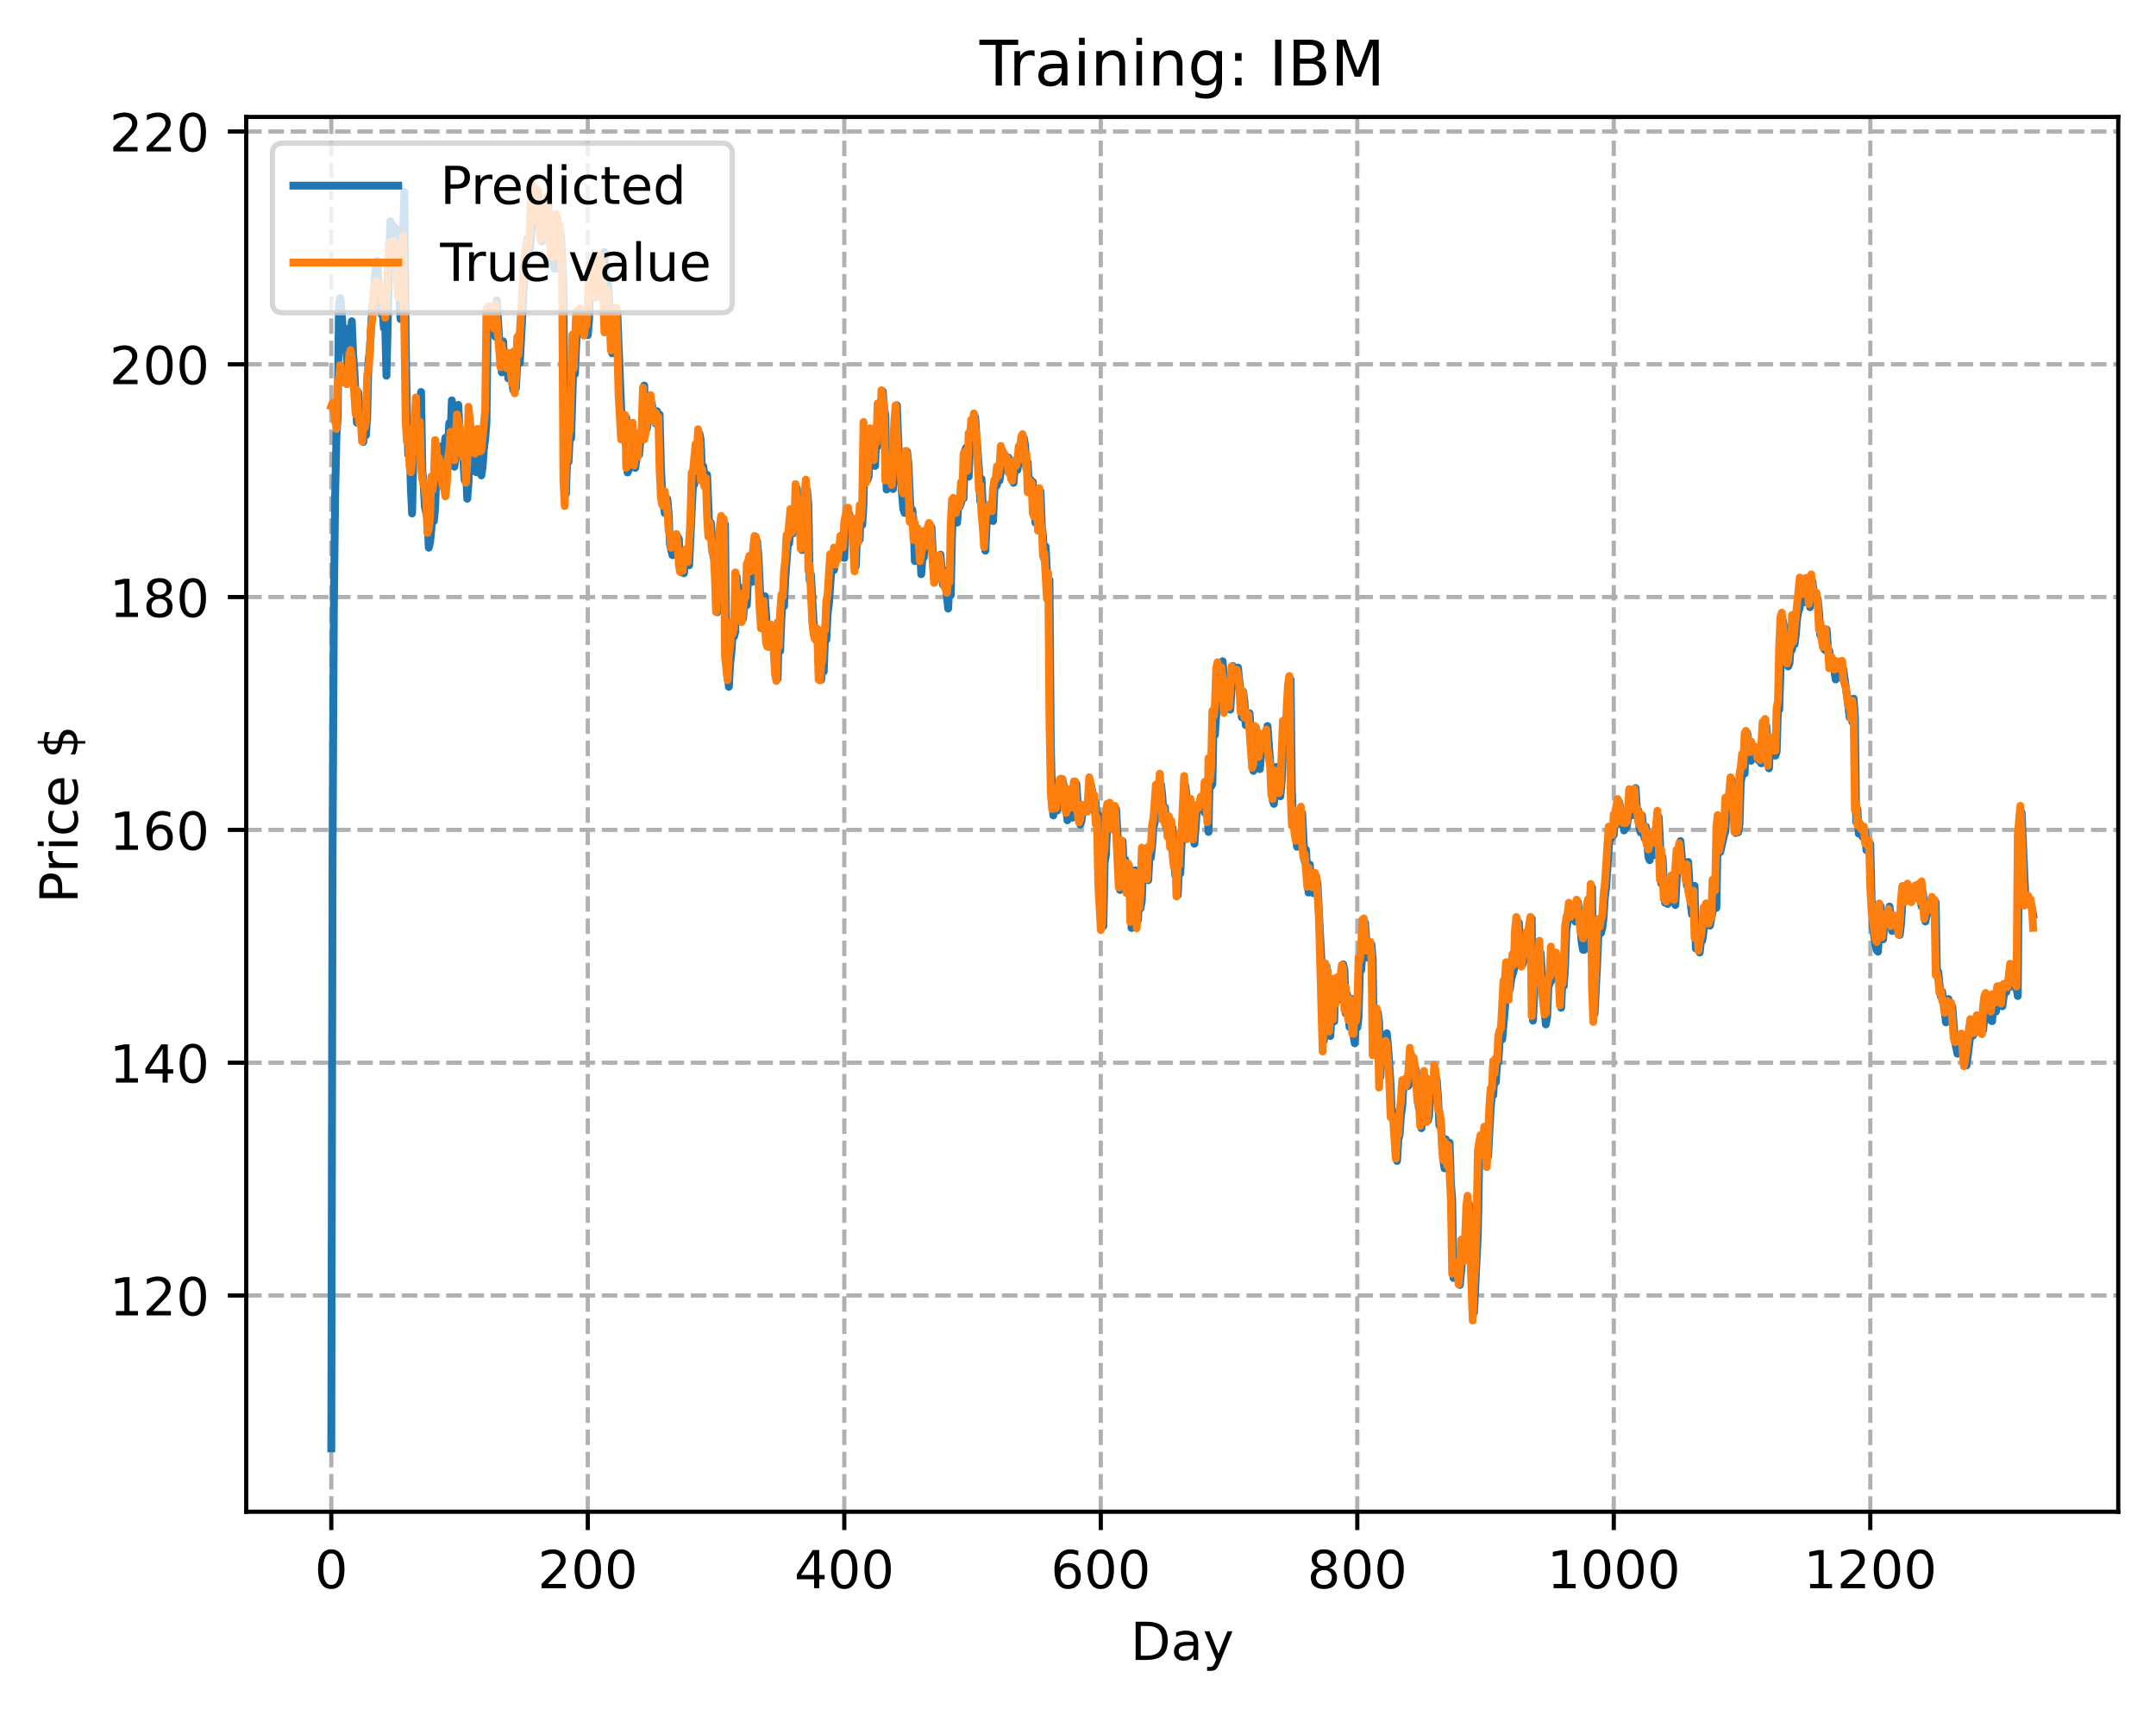 <?xml version="1.0" encoding="utf-8" standalone="no"?>
<!DOCTYPE svg PUBLIC "-//W3C//DTD SVG 1.1//EN"
  "http://www.w3.org/Graphics/SVG/1.1/DTD/svg11.dtd">
<!-- Created with matplotlib (https://matplotlib.org/) -->
<svg height="325.986pt" version="1.1" viewBox="0 0 411.286 325.986" width="411.286pt" xmlns="http://www.w3.org/2000/svg" xmlns:xlink="http://www.w3.org/1999/xlink">
 <defs>
  <style type="text/css">
*{stroke-linecap:butt;stroke-linejoin:round;}
  </style>
 </defs>
 <g id="figure_1">
  <g id="patch_1">
   <path d="M 0 325.986 
L 411.286 325.986 
L 411.286 0 
L 0 0 
z
" style="fill:#ffffff;"/>
  </g>
  <g id="axes_1">
   <g id="patch_2">
    <path d="M 46.966 288.43 
L 404.086 288.43 
L 404.086 22.318 
L 46.966 22.318 
z
" style="fill:#ffffff;"/>
   </g>
   <g id="matplotlib.axis_1">
    <g id="xtick_1">
     <g id="line2d_1">
      <path clip-path="url(#pe46ffe9465)" d="M 63.198 288.43 
L 63.198 22.318 
" style="fill:none;stroke:#b0b0b0;stroke-dasharray:2.96,1.28;stroke-dashoffset:0;stroke-width:0.8;"/>
     </g>
     <g id="line2d_2">
      <defs>
       <path d="M 0 0 
L 0 3.5 
" id="m55b75607c8" style="stroke:#000000;stroke-width:0.8;"/>
      </defs>
      <g>
       <use style="stroke:#000000;stroke-width:0.8;" x="63.198" xlink:href="#m55b75607c8" y="288.43"/>
      </g>
     </g>
     <g id="text_1">
      <!-- 0 -->
      <defs>
       <path d="M 31.781 66.406 
Q 24.172 66.406 20.328 58.906 
Q 16.5 51.422 16.5 36.375 
Q 16.5 21.391 20.328 13.891 
Q 24.172 6.391 31.781 6.391 
Q 39.453 6.391 43.281 13.891 
Q 47.125 21.391 47.125 36.375 
Q 47.125 51.422 43.281 58.906 
Q 39.453 66.406 31.781 66.406 
z
M 31.781 74.219 
Q 44.047 74.219 50.516 64.516 
Q 56.984 54.828 56.984 36.375 
Q 56.984 17.969 50.516 8.266 
Q 44.047 -1.422 31.781 -1.422 
Q 19.531 -1.422 13.062 8.266 
Q 6.594 17.969 6.594 36.375 
Q 6.594 54.828 13.062 64.516 
Q 19.531 74.219 31.781 74.219 
z
" id="DejaVuSans-48"/>
      </defs>
      <g transform="translate(60.017 303.029)scale(0.1 -0.1)">
       <use xlink:href="#DejaVuSans-48"/>
      </g>
     </g>
    </g>
    <g id="xtick_2">
     <g id="line2d_3">
      <path clip-path="url(#pe46ffe9465)" d="M 112.129 288.43 
L 112.129 22.318 
" style="fill:none;stroke:#b0b0b0;stroke-dasharray:2.96,1.28;stroke-dashoffset:0;stroke-width:0.8;"/>
     </g>
     <g id="line2d_4">
      <g>
       <use style="stroke:#000000;stroke-width:0.8;" x="112.129" xlink:href="#m55b75607c8" y="288.43"/>
      </g>
     </g>
     <g id="text_2">
      <!-- 200 -->
      <defs>
       <path d="M 19.188 8.297 
L 53.609 8.297 
L 53.609 0 
L 7.328 0 
L 7.328 8.297 
Q 12.938 14.109 22.625 23.891 
Q 32.328 33.688 34.812 36.531 
Q 39.547 41.844 41.422 45.531 
Q 43.312 49.219 43.312 52.781 
Q 43.312 58.594 39.234 62.25 
Q 35.156 65.922 28.609 65.922 
Q 23.969 65.922 18.812 64.312 
Q 13.672 62.703 7.812 59.422 
L 7.812 69.391 
Q 13.766 71.781 18.938 73 
Q 24.125 74.219 28.422 74.219 
Q 39.75 74.219 46.484 68.547 
Q 53.219 62.891 53.219 53.422 
Q 53.219 48.922 51.531 44.891 
Q 49.859 40.875 45.406 35.406 
Q 44.188 33.984 37.641 27.219 
Q 31.109 20.453 19.188 8.297 
z
" id="DejaVuSans-50"/>
      </defs>
      <g transform="translate(102.585 303.029)scale(0.1 -0.1)">
       <use xlink:href="#DejaVuSans-50"/>
       <use x="63.623" xlink:href="#DejaVuSans-48"/>
       <use x="127.246" xlink:href="#DejaVuSans-48"/>
      </g>
     </g>
    </g>
    <g id="xtick_3">
     <g id="line2d_5">
      <path clip-path="url(#pe46ffe9465)" d="M 161.06 288.43 
L 161.06 22.318 
" style="fill:none;stroke:#b0b0b0;stroke-dasharray:2.96,1.28;stroke-dashoffset:0;stroke-width:0.8;"/>
     </g>
     <g id="line2d_6">
      <g>
       <use style="stroke:#000000;stroke-width:0.8;" x="161.06" xlink:href="#m55b75607c8" y="288.43"/>
      </g>
     </g>
     <g id="text_3">
      <!-- 400 -->
      <defs>
       <path d="M 37.797 64.312 
L 12.891 25.391 
L 37.797 25.391 
z
M 35.203 72.906 
L 47.609 72.906 
L 47.609 25.391 
L 58.016 25.391 
L 58.016 17.188 
L 47.609 17.188 
L 47.609 0 
L 37.797 0 
L 37.797 17.188 
L 4.891 17.188 
L 4.891 26.703 
z
" id="DejaVuSans-52"/>
      </defs>
      <g transform="translate(151.516 303.029)scale(0.1 -0.1)">
       <use xlink:href="#DejaVuSans-52"/>
       <use x="63.623" xlink:href="#DejaVuSans-48"/>
       <use x="127.246" xlink:href="#DejaVuSans-48"/>
      </g>
     </g>
    </g>
    <g id="xtick_4">
     <g id="line2d_7">
      <path clip-path="url(#pe46ffe9465)" d="M 209.99 288.43 
L 209.99 22.318 
" style="fill:none;stroke:#b0b0b0;stroke-dasharray:2.96,1.28;stroke-dashoffset:0;stroke-width:0.8;"/>
     </g>
     <g id="line2d_8">
      <g>
       <use style="stroke:#000000;stroke-width:0.8;" x="209.99" xlink:href="#m55b75607c8" y="288.43"/>
      </g>
     </g>
     <g id="text_4">
      <!-- 600 -->
      <defs>
       <path d="M 33.016 40.375 
Q 26.375 40.375 22.484 35.828 
Q 18.609 31.297 18.609 23.391 
Q 18.609 15.531 22.484 10.953 
Q 26.375 6.391 33.016 6.391 
Q 39.656 6.391 43.531 10.953 
Q 47.406 15.531 47.406 23.391 
Q 47.406 31.297 43.531 35.828 
Q 39.656 40.375 33.016 40.375 
z
M 52.594 71.297 
L 52.594 62.312 
Q 48.875 64.062 45.094 64.984 
Q 41.312 65.922 37.594 65.922 
Q 27.828 65.922 22.672 59.328 
Q 17.531 52.734 16.797 39.406 
Q 19.672 43.656 24.016 45.922 
Q 28.375 48.188 33.594 48.188 
Q 44.578 48.188 50.953 41.516 
Q 57.328 34.859 57.328 23.391 
Q 57.328 12.156 50.688 5.359 
Q 44.047 -1.422 33.016 -1.422 
Q 20.359 -1.422 13.672 8.266 
Q 6.984 17.969 6.984 36.375 
Q 6.984 53.656 15.188 63.938 
Q 23.391 74.219 37.203 74.219 
Q 40.922 74.219 44.703 73.484 
Q 48.484 72.75 52.594 71.297 
z
" id="DejaVuSans-54"/>
      </defs>
      <g transform="translate(200.446 303.029)scale(0.1 -0.1)">
       <use xlink:href="#DejaVuSans-54"/>
       <use x="63.623" xlink:href="#DejaVuSans-48"/>
       <use x="127.246" xlink:href="#DejaVuSans-48"/>
      </g>
     </g>
    </g>
    <g id="xtick_5">
     <g id="line2d_9">
      <path clip-path="url(#pe46ffe9465)" d="M 258.921 288.43 
L 258.921 22.318 
" style="fill:none;stroke:#b0b0b0;stroke-dasharray:2.96,1.28;stroke-dashoffset:0;stroke-width:0.8;"/>
     </g>
     <g id="line2d_10">
      <g>
       <use style="stroke:#000000;stroke-width:0.8;" x="258.921" xlink:href="#m55b75607c8" y="288.43"/>
      </g>
     </g>
     <g id="text_5">
      <!-- 800 -->
      <defs>
       <path d="M 31.781 34.625 
Q 24.75 34.625 20.719 30.859 
Q 16.703 27.094 16.703 20.516 
Q 16.703 13.922 20.719 10.156 
Q 24.75 6.391 31.781 6.391 
Q 38.812 6.391 42.859 10.172 
Q 46.922 13.969 46.922 20.516 
Q 46.922 27.094 42.891 30.859 
Q 38.875 34.625 31.781 34.625 
z
M 21.922 38.812 
Q 15.578 40.375 12.031 44.719 
Q 8.5 49.078 8.5 55.328 
Q 8.5 64.062 14.719 69.141 
Q 20.953 74.219 31.781 74.219 
Q 42.672 74.219 48.875 69.141 
Q 55.078 64.062 55.078 55.328 
Q 55.078 49.078 51.531 44.719 
Q 48 40.375 41.703 38.812 
Q 48.828 37.156 52.797 32.312 
Q 56.781 27.484 56.781 20.516 
Q 56.781 9.906 50.312 4.234 
Q 43.844 -1.422 31.781 -1.422 
Q 19.734 -1.422 13.25 4.234 
Q 6.781 9.906 6.781 20.516 
Q 6.781 27.484 10.781 32.312 
Q 14.797 37.156 21.922 38.812 
z
M 18.312 54.391 
Q 18.312 48.734 21.844 45.562 
Q 25.391 42.391 31.781 42.391 
Q 38.141 42.391 41.719 45.562 
Q 45.312 48.734 45.312 54.391 
Q 45.312 60.062 41.719 63.234 
Q 38.141 66.406 31.781 66.406 
Q 25.391 66.406 21.844 63.234 
Q 18.312 60.062 18.312 54.391 
z
" id="DejaVuSans-56"/>
      </defs>
      <g transform="translate(249.377 303.029)scale(0.1 -0.1)">
       <use xlink:href="#DejaVuSans-56"/>
       <use x="63.623" xlink:href="#DejaVuSans-48"/>
       <use x="127.246" xlink:href="#DejaVuSans-48"/>
      </g>
     </g>
    </g>
    <g id="xtick_6">
     <g id="line2d_11">
      <path clip-path="url(#pe46ffe9465)" d="M 307.851 288.43 
L 307.851 22.318 
" style="fill:none;stroke:#b0b0b0;stroke-dasharray:2.96,1.28;stroke-dashoffset:0;stroke-width:0.8;"/>
     </g>
     <g id="line2d_12">
      <g>
       <use style="stroke:#000000;stroke-width:0.8;" x="307.851" xlink:href="#m55b75607c8" y="288.43"/>
      </g>
     </g>
     <g id="text_6">
      <!-- 1000 -->
      <defs>
       <path d="M 12.406 8.297 
L 28.516 8.297 
L 28.516 63.922 
L 10.984 60.406 
L 10.984 69.391 
L 28.422 72.906 
L 38.281 72.906 
L 38.281 8.297 
L 54.391 8.297 
L 54.391 0 
L 12.406 0 
z
" id="DejaVuSans-49"/>
      </defs>
      <g transform="translate(295.126 303.029)scale(0.1 -0.1)">
       <use xlink:href="#DejaVuSans-49"/>
       <use x="63.623" xlink:href="#DejaVuSans-48"/>
       <use x="127.246" xlink:href="#DejaVuSans-48"/>
       <use x="190.869" xlink:href="#DejaVuSans-48"/>
      </g>
     </g>
    </g>
    <g id="xtick_7">
     <g id="line2d_13">
      <path clip-path="url(#pe46ffe9465)" d="M 356.782 288.43 
L 356.782 22.318 
" style="fill:none;stroke:#b0b0b0;stroke-dasharray:2.96,1.28;stroke-dashoffset:0;stroke-width:0.8;"/>
     </g>
     <g id="line2d_14">
      <g>
       <use style="stroke:#000000;stroke-width:0.8;" x="356.782" xlink:href="#m55b75607c8" y="288.43"/>
      </g>
     </g>
     <g id="text_7">
      <!-- 1200 -->
      <g transform="translate(344.057 303.029)scale(0.1 -0.1)">
       <use xlink:href="#DejaVuSans-49"/>
       <use x="63.623" xlink:href="#DejaVuSans-50"/>
       <use x="127.246" xlink:href="#DejaVuSans-48"/>
       <use x="190.869" xlink:href="#DejaVuSans-48"/>
      </g>
     </g>
    </g>
    <g id="text_8">
     <!-- Day -->
     <defs>
      <path d="M 19.672 64.797 
L 19.672 8.109 
L 31.594 8.109 
Q 46.688 8.109 53.688 14.938 
Q 60.688 21.781 60.688 36.531 
Q 60.688 51.172 53.688 57.984 
Q 46.688 64.797 31.594 64.797 
z
M 9.812 72.906 
L 30.078 72.906 
Q 51.266 72.906 61.172 64.094 
Q 71.094 55.281 71.094 36.531 
Q 71.094 17.672 61.125 8.828 
Q 51.172 0 30.078 0 
L 9.812 0 
z
" id="DejaVuSans-68"/>
      <path d="M 34.281 27.484 
Q 23.391 27.484 19.188 25 
Q 14.984 22.516 14.984 16.5 
Q 14.984 11.719 18.141 8.906 
Q 21.297 6.109 26.703 6.109 
Q 34.188 6.109 38.703 11.406 
Q 43.219 16.703 43.219 25.484 
L 43.219 27.484 
z
M 52.203 31.203 
L 52.203 0 
L 43.219 0 
L 43.219 8.297 
Q 40.141 3.328 35.547 0.953 
Q 30.953 -1.422 24.312 -1.422 
Q 15.922 -1.422 10.953 3.297 
Q 6 8.016 6 15.922 
Q 6 25.141 12.172 29.828 
Q 18.359 34.516 30.609 34.516 
L 43.219 34.516 
L 43.219 35.406 
Q 43.219 41.609 39.141 45 
Q 35.062 48.391 27.688 48.391 
Q 23 48.391 18.547 47.266 
Q 14.109 46.141 10.016 43.891 
L 10.016 52.203 
Q 14.938 54.109 19.578 55.047 
Q 24.219 56 28.609 56 
Q 40.484 56 46.344 49.844 
Q 52.203 43.703 52.203 31.203 
z
" id="DejaVuSans-97"/>
      <path d="M 32.172 -5.078 
Q 28.375 -14.844 24.75 -17.812 
Q 21.141 -20.797 15.094 -20.797 
L 7.906 -20.797 
L 7.906 -13.281 
L 13.188 -13.281 
Q 16.891 -13.281 18.938 -11.516 
Q 21 -9.766 23.484 -3.219 
L 25.094 0.875 
L 2.984 54.688 
L 12.5 54.688 
L 29.594 11.922 
L 46.688 54.688 
L 56.203 54.688 
z
" id="DejaVuSans-121"/>
     </defs>
     <g transform="translate(215.652 316.707)scale(0.1 -0.1)">
      <use xlink:href="#DejaVuSans-68"/>
      <use x="77.002" xlink:href="#DejaVuSans-97"/>
      <use x="138.281" xlink:href="#DejaVuSans-121"/>
     </g>
    </g>
   </g>
   <g id="matplotlib.axis_2">
    <g id="ytick_1">
     <g id="line2d_15">
      <path clip-path="url(#pe46ffe9465)" d="M 46.966 247.168 
L 404.086 247.168 
" style="fill:none;stroke:#b0b0b0;stroke-dasharray:2.96,1.28;stroke-dashoffset:0;stroke-width:0.8;"/>
     </g>
     <g id="line2d_16">
      <defs>
       <path d="M 0 0 
L -3.5 0 
" id="m5110a83e52" style="stroke:#000000;stroke-width:0.8;"/>
      </defs>
      <g>
       <use style="stroke:#000000;stroke-width:0.8;" x="46.966" xlink:href="#m5110a83e52" y="247.168"/>
      </g>
     </g>
     <g id="text_9">
      <!-- 120 -->
      <g transform="translate(20.878 250.967)scale(0.1 -0.1)">
       <use xlink:href="#DejaVuSans-49"/>
       <use x="63.623" xlink:href="#DejaVuSans-50"/>
       <use x="127.246" xlink:href="#DejaVuSans-48"/>
      </g>
     </g>
    </g>
    <g id="ytick_2">
     <g id="line2d_17">
      <path clip-path="url(#pe46ffe9465)" d="M 46.966 202.752 
L 404.086 202.752 
" style="fill:none;stroke:#b0b0b0;stroke-dasharray:2.96,1.28;stroke-dashoffset:0;stroke-width:0.8;"/>
     </g>
     <g id="line2d_18">
      <g>
       <use style="stroke:#000000;stroke-width:0.8;" x="46.966" xlink:href="#m5110a83e52" y="202.752"/>
      </g>
     </g>
     <g id="text_10">
      <!-- 140 -->
      <g transform="translate(20.878 206.551)scale(0.1 -0.1)">
       <use xlink:href="#DejaVuSans-49"/>
       <use x="63.623" xlink:href="#DejaVuSans-52"/>
       <use x="127.246" xlink:href="#DejaVuSans-48"/>
      </g>
     </g>
    </g>
    <g id="ytick_3">
     <g id="line2d_19">
      <path clip-path="url(#pe46ffe9465)" d="M 46.966 158.335 
L 404.086 158.335 
" style="fill:none;stroke:#b0b0b0;stroke-dasharray:2.96,1.28;stroke-dashoffset:0;stroke-width:0.8;"/>
     </g>
     <g id="line2d_20">
      <g>
       <use style="stroke:#000000;stroke-width:0.8;" x="46.966" xlink:href="#m5110a83e52" y="158.335"/>
      </g>
     </g>
     <g id="text_11">
      <!-- 160 -->
      <g transform="translate(20.878 162.135)scale(0.1 -0.1)">
       <use xlink:href="#DejaVuSans-49"/>
       <use x="63.623" xlink:href="#DejaVuSans-54"/>
       <use x="127.246" xlink:href="#DejaVuSans-48"/>
      </g>
     </g>
    </g>
    <g id="ytick_4">
     <g id="line2d_21">
      <path clip-path="url(#pe46ffe9465)" d="M 46.966 113.919 
L 404.086 113.919 
" style="fill:none;stroke:#b0b0b0;stroke-dasharray:2.96,1.28;stroke-dashoffset:0;stroke-width:0.8;"/>
     </g>
     <g id="line2d_22">
      <g>
       <use style="stroke:#000000;stroke-width:0.8;" x="46.966" xlink:href="#m5110a83e52" y="113.919"/>
      </g>
     </g>
     <g id="text_12">
      <!-- 180 -->
      <g transform="translate(20.878 117.718)scale(0.1 -0.1)">
       <use xlink:href="#DejaVuSans-49"/>
       <use x="63.623" xlink:href="#DejaVuSans-56"/>
       <use x="127.246" xlink:href="#DejaVuSans-48"/>
      </g>
     </g>
    </g>
    <g id="ytick_5">
     <g id="line2d_23">
      <path clip-path="url(#pe46ffe9465)" d="M 46.966 69.503 
L 404.086 69.503 
" style="fill:none;stroke:#b0b0b0;stroke-dasharray:2.96,1.28;stroke-dashoffset:0;stroke-width:0.8;"/>
     </g>
     <g id="line2d_24">
      <g>
       <use style="stroke:#000000;stroke-width:0.8;" x="46.966" xlink:href="#m5110a83e52" y="69.503"/>
      </g>
     </g>
     <g id="text_13">
      <!-- 200 -->
      <g transform="translate(20.878 73.302)scale(0.1 -0.1)">
       <use xlink:href="#DejaVuSans-50"/>
       <use x="63.623" xlink:href="#DejaVuSans-48"/>
       <use x="127.246" xlink:href="#DejaVuSans-48"/>
      </g>
     </g>
    </g>
    <g id="ytick_6">
     <g id="line2d_25">
      <path clip-path="url(#pe46ffe9465)" d="M 46.966 25.087 
L 404.086 25.087 
" style="fill:none;stroke:#b0b0b0;stroke-dasharray:2.96,1.28;stroke-dashoffset:0;stroke-width:0.8;"/>
     </g>
     <g id="line2d_26">
      <g>
       <use style="stroke:#000000;stroke-width:0.8;" x="46.966" xlink:href="#m5110a83e52" y="25.087"/>
      </g>
     </g>
     <g id="text_14">
      <!-- 220 -->
      <g transform="translate(20.878 28.886)scale(0.1 -0.1)">
       <use xlink:href="#DejaVuSans-50"/>
       <use x="63.623" xlink:href="#DejaVuSans-50"/>
       <use x="127.246" xlink:href="#DejaVuSans-48"/>
      </g>
     </g>
    </g>
    <g id="text_15">
     <!-- Price $ -->
     <defs>
      <path d="M 19.672 64.797 
L 19.672 37.406 
L 32.078 37.406 
Q 38.969 37.406 42.719 40.969 
Q 46.484 44.531 46.484 51.125 
Q 46.484 57.672 42.719 61.234 
Q 38.969 64.797 32.078 64.797 
z
M 9.812 72.906 
L 32.078 72.906 
Q 44.344 72.906 50.609 67.359 
Q 56.891 61.812 56.891 51.125 
Q 56.891 40.328 50.609 34.812 
Q 44.344 29.297 32.078 29.297 
L 19.672 29.297 
L 19.672 0 
L 9.812 0 
z
" id="DejaVuSans-80"/>
      <path d="M 41.109 46.297 
Q 39.594 47.172 37.812 47.578 
Q 36.031 48 33.891 48 
Q 26.266 48 22.188 43.047 
Q 18.109 38.094 18.109 28.812 
L 18.109 0 
L 9.078 0 
L 9.078 54.688 
L 18.109 54.688 
L 18.109 46.188 
Q 20.953 51.172 25.484 53.578 
Q 30.031 56 36.531 56 
Q 37.453 56 38.578 55.875 
Q 39.703 55.766 41.062 55.516 
z
" id="DejaVuSans-114"/>
      <path d="M 9.422 54.688 
L 18.406 54.688 
L 18.406 0 
L 9.422 0 
z
M 9.422 75.984 
L 18.406 75.984 
L 18.406 64.594 
L 9.422 64.594 
z
" id="DejaVuSans-105"/>
      <path d="M 48.781 52.594 
L 48.781 44.188 
Q 44.969 46.297 41.141 47.344 
Q 37.312 48.391 33.406 48.391 
Q 24.656 48.391 19.812 42.844 
Q 14.984 37.312 14.984 27.297 
Q 14.984 17.281 19.812 11.734 
Q 24.656 6.203 33.406 6.203 
Q 37.312 6.203 41.141 7.25 
Q 44.969 8.297 48.781 10.406 
L 48.781 2.094 
Q 45.016 0.344 40.984 -0.531 
Q 36.969 -1.422 32.422 -1.422 
Q 20.062 -1.422 12.781 6.344 
Q 5.516 14.109 5.516 27.297 
Q 5.516 40.672 12.859 48.328 
Q 20.219 56 33.016 56 
Q 37.156 56 41.109 55.141 
Q 45.062 54.297 48.781 52.594 
z
" id="DejaVuSans-99"/>
      <path d="M 56.203 29.594 
L 56.203 25.203 
L 14.891 25.203 
Q 15.484 15.922 20.484 11.062 
Q 25.484 6.203 34.422 6.203 
Q 39.594 6.203 44.453 7.469 
Q 49.312 8.734 54.109 11.281 
L 54.109 2.781 
Q 49.266 0.734 44.188 -0.344 
Q 39.109 -1.422 33.891 -1.422 
Q 20.797 -1.422 13.156 6.188 
Q 5.516 13.812 5.516 26.812 
Q 5.516 40.234 12.766 48.109 
Q 20.016 56 32.328 56 
Q 43.359 56 49.781 48.891 
Q 56.203 41.797 56.203 29.594 
z
M 47.219 32.234 
Q 47.125 39.594 43.094 43.984 
Q 39.062 48.391 32.422 48.391 
Q 24.906 48.391 20.391 44.141 
Q 15.875 39.891 15.188 32.172 
z
" id="DejaVuSans-101"/>
      <path id="DejaVuSans-32"/>
      <path d="M 33.797 -14.703 
L 28.906 -14.703 
L 28.859 0 
Q 23.734 0.094 18.609 1.188 
Q 13.484 2.297 8.297 4.5 
L 8.297 13.281 
Q 13.281 10.156 18.375 8.562 
Q 23.484 6.984 28.906 6.938 
L 28.906 29.203 
Q 18.109 30.953 13.203 35.156 
Q 8.297 39.359 8.297 46.688 
Q 8.297 54.641 13.625 59.219 
Q 18.953 63.812 28.906 64.5 
L 28.906 75.984 
L 33.797 75.984 
L 33.797 64.656 
Q 38.328 64.453 42.578 63.688 
Q 46.828 62.938 50.875 61.625 
L 50.875 53.078 
Q 46.828 55.125 42.547 56.25 
Q 38.281 57.375 33.797 57.562 
L 33.797 36.719 
Q 44.875 35.016 50.094 30.609 
Q 55.328 26.219 55.328 18.609 
Q 55.328 10.359 49.781 5.594 
Q 44.234 0.828 33.797 0.094 
z
M 28.906 37.594 
L 28.906 57.625 
Q 23.25 56.984 20.266 54.391 
Q 17.281 51.812 17.281 47.516 
Q 17.281 43.312 20.031 40.969 
Q 22.797 38.625 28.906 37.594 
z
M 33.797 28.219 
L 33.797 7.078 
Q 39.984 7.906 43.141 10.594 
Q 46.297 13.281 46.297 17.672 
Q 46.297 21.969 43.281 24.5 
Q 40.281 27.047 33.797 28.219 
z
" id="DejaVuSans-36"/>
     </defs>
     <g transform="translate(14.798 172.342)rotate(-90)scale(0.1 -0.1)">
      <use xlink:href="#DejaVuSans-80"/>
      <use x="58.553" xlink:href="#DejaVuSans-114"/>
      <use x="99.666" xlink:href="#DejaVuSans-105"/>
      <use x="127.449" xlink:href="#DejaVuSans-99"/>
      <use x="182.43" xlink:href="#DejaVuSans-101"/>
      <use x="243.953" xlink:href="#DejaVuSans-32"/>
      <use x="275.74" xlink:href="#DejaVuSans-36"/>
     </g>
    </g>
   </g>
   <g id="line2d_27">
    <path clip-path="url(#pe46ffe9465)" d="M 63.198 276.334 
L 63.443 162.418 
L 63.688 115.959 
L 63.932 94.672 
L 64.177 83.272 
L 64.422 79.421 
L 64.666 57.835 
L 64.911 56.844 
L 65.156 59.306 
L 65.645 66.716 
L 65.89 62.683 
L 66.134 67.886 
L 66.379 70.595 
L 67.113 61.289 
L 67.357 67.542 
L 67.602 70.762 
L 68.091 80.657 
L 68.336 74.841 
L 68.825 80.923 
L 69.07 79.019 
L 69.315 84.323 
L 69.559 80.524 
L 69.804 83.056 
L 70.049 79.407 
L 70.293 68.976 
L 70.538 66.937 
L 71.027 58.385 
L 71.272 57.283 
L 71.517 52.938 
L 71.761 50.699 
L 72.006 49.773 
L 72.251 56.236 
L 72.495 57.275 
L 72.74 59.915 
L 72.984 59.203 
L 73.229 62.573 
L 73.474 61.734 
L 73.718 71.686 
L 74.452 42.205 
L 74.697 48.321 
L 74.942 42.964 
L 75.186 50.014 
L 75.431 43.459 
L 76.41 60.877 
L 77.144 36.624 
L 77.388 65.301 
L 77.633 79.202 
L 77.878 86.733 
L 78.122 82.998 
L 78.367 92.915 
L 78.611 97.971 
L 78.856 86.604 
L 79.101 81.951 
L 79.345 84.063 
L 79.59 76.144 
L 79.835 84.972 
L 80.079 83.636 
L 80.324 74.79 
L 80.569 89.938 
L 80.813 92.48 
L 81.058 96.72 
L 81.547 99.001 
L 81.792 104.499 
L 82.037 103.512 
L 82.281 101.099 
L 82.526 97.117 
L 82.771 99.418 
L 83.015 96.85 
L 83.26 89.382 
L 83.505 91.559 
L 83.749 92.671 
L 83.994 90.765 
L 84.239 86.042 
L 84.483 85.028 
L 84.728 85.747 
L 84.972 83.507 
L 85.217 87.268 
L 85.462 85.195 
L 85.706 80.706 
L 85.951 82.927 
L 86.196 76.386 
L 86.44 84.755 
L 86.685 89.059 
L 86.93 86.702 
L 87.174 79.183 
L 87.419 77.25 
L 87.908 86.813 
L 88.153 84.32 
L 88.642 91.625 
L 88.887 88.922 
L 89.132 95.163 
L 89.376 92.142 
L 89.621 81.754 
L 90.11 87.039 
L 90.355 89.75 
L 90.844 90.097 
L 91.089 88.316 
L 91.333 84.937 
L 91.578 89.391 
L 91.823 90.708 
L 92.067 89.047 
L 92.312 85.608 
L 92.557 83.752 
L 92.801 80.568 
L 93.046 60.071 
L 93.291 61.114 
L 93.535 59.975 
L 93.78 59.719 
L 94.025 61.695 
L 94.269 62.509 
L 94.514 64.256 
L 94.759 57.301 
L 95.493 68.905 
L 95.737 71.05 
L 95.982 65.121 
L 96.227 69.646 
L 96.471 70.386 
L 96.716 68.749 
L 96.96 72.188 
L 97.205 67.712 
L 97.694 72.802 
L 97.939 74.454 
L 98.184 67.068 
L 98.428 74.068 
L 98.918 64.037 
L 99.162 69.264 
L 100.141 50.638 
L 100.386 49.944 
L 100.63 45.479 
L 100.875 48.215 
L 101.12 47.401 
L 101.364 44.15 
L 101.609 36.411 
L 101.854 37.627 
L 102.098 40.968 
L 102.343 40.532 
L 102.587 36.317 
L 102.832 43.465 
L 103.077 43.939 
L 103.321 46.09 
L 103.566 42.307 
L 103.811 44.425 
L 104.055 40.073 
L 104.3 43.466 
L 104.545 38.507 
L 105.279 50.132 
L 105.523 50.481 
L 105.768 51.285 
L 106.013 41.868 
L 106.257 41.578 
L 106.502 47.948 
L 106.747 51.342 
L 106.991 44.704 
L 107.481 54.26 
L 107.725 89.948 
L 107.97 94.229 
L 108.215 86.627 
L 108.459 88.118 
L 108.704 82.869 
L 108.948 83.622 
L 109.438 67.493 
L 109.682 71.363 
L 110.172 59.601 
L 110.416 62.666 
L 110.661 62.237 
L 110.906 59.302 
L 111.15 62.073 
L 111.395 60.55 
L 111.64 63.136 
L 111.884 62.378 
L 112.129 63.95 
L 112.374 61.001 
L 112.618 52.921 
L 112.863 53.184 
L 113.108 51.314 
L 113.842 56.656 
L 114.086 51.435 
L 114.331 51.565 
L 114.575 49.866 
L 114.82 52.486 
L 115.309 48.057 
L 115.799 57.536 
L 116.043 54.333 
L 116.777 67.416 
L 117.022 62.453 
L 117.267 66.39 
L 117.511 63.686 
L 117.756 59.533 
L 118.735 83.9 
L 118.979 79.346 
L 119.224 81.117 
L 119.469 79.704 
L 119.713 90.146 
L 119.958 89.582 
L 120.203 88.716 
L 120.692 83.857 
L 120.936 82.526 
L 121.181 89.275 
L 121.67 85.699 
L 121.915 86.778 
L 122.16 83.928 
L 122.404 83.35 
L 122.649 81.684 
L 122.894 73.562 
L 123.138 81.987 
L 123.383 81.82 
L 123.628 80.323 
L 123.872 77.437 
L 124.362 77.006 
L 124.606 78.591 
L 124.851 78.3 
L 125.096 80.826 
L 125.34 78.457 
L 125.585 79.743 
L 125.83 79.09 
L 126.074 88.881 
L 126.319 93.943 
L 126.808 97.902 
L 127.053 94.947 
L 127.297 95.209 
L 127.542 97.808 
L 127.787 103.752 
L 128.276 105.924 
L 128.521 102.172 
L 128.765 103.221 
L 129.01 102.151 
L 129.255 102.401 
L 129.499 102.828 
L 129.744 107.163 
L 129.989 109.223 
L 130.233 108.11 
L 130.478 109.368 
L 130.723 105.899 
L 130.967 107.9 
L 131.212 105.495 
L 131.457 107.861 
L 132.191 92.572 
L 132.435 92.487 
L 132.924 85.69 
L 133.169 85.701 
L 133.414 82.694 
L 133.658 83.83 
L 133.903 89.522 
L 134.148 88.955 
L 134.637 92.32 
L 134.882 90.586 
L 135.371 102.289 
L 135.616 99.753 
L 136.105 106.284 
L 136.35 104.84 
L 136.839 116.812 
L 137.573 101.195 
L 137.818 100.903 
L 138.062 105.01 
L 138.307 100.021 
L 138.551 126.339 
L 138.796 128.143 
L 139.041 131.029 
L 139.285 126.597 
L 139.53 124.511 
L 139.775 120.602 
L 140.019 121.447 
L 140.264 120.548 
L 140.509 110.007 
L 140.998 115.575 
L 141.243 114.441 
L 141.487 112.208 
L 141.732 118.054 
L 142.221 113.468 
L 142.466 115.453 
L 142.711 109.642 
L 143.2 108.233 
L 143.445 111.031 
L 144.423 103.26 
L 144.668 105.888 
L 145.157 116.114 
L 145.402 119.131 
L 145.646 115.149 
L 145.891 113.758 
L 146.38 120.821 
L 146.625 123.394 
L 146.87 122.313 
L 147.114 119.299 
L 147.359 120.516 
L 147.604 121.052 
L 147.848 123.905 
L 148.093 128.193 
L 148.338 129.528 
L 148.582 118.921 
L 148.827 124.2 
L 149.072 117.771 
L 149.316 114.29 
L 149.561 115.664 
L 149.806 110.443 
L 150.295 103.768 
L 150.539 103.697 
L 151.029 97.663 
L 151.273 101.766 
L 151.518 100.07 
L 151.763 100.715 
L 152.007 93.154 
L 152.252 96.288 
L 152.741 98.143 
L 152.986 104.944 
L 153.231 98.659 
L 153.475 95.669 
L 153.965 93.472 
L 154.209 96.309 
L 154.454 110.729 
L 154.699 109.563 
L 155.188 118.327 
L 155.433 120.969 
L 155.677 122.134 
L 155.922 120.046 
L 156.166 120.662 
L 156.411 127.887 
L 156.656 129.714 
L 156.9 125.731 
L 157.145 128.121 
L 157.39 121.357 
L 157.634 122.055 
L 157.879 117.125 
L 158.124 115.241 
L 158.613 108.426 
L 158.858 108.789 
L 159.102 108.752 
L 159.347 105.88 
L 159.592 106.269 
L 159.836 105.405 
L 160.081 105.629 
L 160.326 104.706 
L 160.57 102.862 
L 160.815 103.677 
L 161.06 106.455 
L 161.304 100.012 
L 161.794 97.984 
L 162.038 98.117 
L 162.283 100.09 
L 162.527 99.604 
L 162.772 99.422 
L 163.261 108.062 
L 163.506 101.61 
L 163.751 98.839 
L 163.995 102.956 
L 164.24 96.9 
L 164.485 100.153 
L 164.729 96.128 
L 164.974 82.566 
L 165.463 91.588 
L 165.708 90.94 
L 165.953 85.534 
L 166.197 83.378 
L 166.687 86.626 
L 166.931 88.903 
L 167.176 82.579 
L 167.421 85.145 
L 167.665 77.659 
L 168.154 80.922 
L 168.399 74.665 
L 168.644 77.854 
L 168.888 79.172 
L 169.133 93.399 
L 169.378 87.855 
L 169.622 88.716 
L 170.356 93.304 
L 170.846 79.492 
L 171.09 77.321 
L 171.58 89.99 
L 171.824 91.25 
L 172.314 97.09 
L 172.558 97.867 
L 173.048 86.179 
L 173.292 88.528 
L 173.782 99.369 
L 174.026 97.244 
L 174.271 99.466 
L 174.515 107.043 
L 174.76 101.039 
L 175.005 104.191 
L 175.249 101.865 
L 175.494 104.247 
L 175.739 109.557 
L 175.983 106.277 
L 176.228 106.348 
L 176.473 102.764 
L 176.717 104.092 
L 176.962 104.698 
L 177.451 100.773 
L 177.696 100.608 
L 178.185 109.987 
L 178.43 110.649 
L 178.675 106.837 
L 179.164 108.357 
L 179.409 105.82 
L 179.898 111.57 
L 180.142 108.81 
L 180.876 116.119 
L 181.121 110.909 
L 181.366 113.578 
L 181.61 102.016 
L 181.855 95.779 
L 182.1 96.45 
L 182.589 99.722 
L 182.834 96.037 
L 183.078 96.686 
L 183.323 95.973 
L 183.568 92.966 
L 183.812 95.088 
L 184.057 85.999 
L 184.302 85.42 
L 184.546 85.946 
L 184.791 90.937 
L 185.036 84.421 
L 185.28 84.845 
L 185.525 80.952 
L 185.77 81.853 
L 186.014 79.538 
L 186.748 89.508 
L 186.993 95.632 
L 187.237 91.367 
L 187.727 102.203 
L 187.971 105.065 
L 188.216 99.817 
L 188.461 97.297 
L 188.705 99.253 
L 188.95 96.202 
L 189.195 97.366 
L 189.439 99.406 
L 189.684 93.607 
L 189.929 91.862 
L 190.173 92.603 
L 190.418 90.762 
L 190.663 91.683 
L 190.907 90.021 
L 191.152 85.855 
L 191.397 86.501 
L 191.641 89.253 
L 191.886 88.08 
L 192.13 88.365 
L 192.375 87.295 
L 192.62 89.39 
L 192.864 88.185 
L 193.109 91.087 
L 193.354 92.124 
L 193.598 88.423 
L 193.843 87.703 
L 194.088 89.65 
L 194.332 88.072 
L 194.577 85.671 
L 194.822 86.073 
L 195.311 83.576 
L 195.556 84.974 
L 195.8 89.422 
L 196.045 88.177 
L 196.29 93.179 
L 196.534 91.457 
L 196.779 93.057 
L 197.024 91.936 
L 197.513 99.735 
L 197.758 94.445 
L 198.002 93.344 
L 198.247 100.204 
L 198.491 93.771 
L 198.736 100.121 
L 198.981 102.435 
L 199.225 106.683 
L 199.47 104.271 
L 199.959 114.073 
L 200.204 110.65 
L 200.449 141.986 
L 200.693 151.963 
L 200.938 155.583 
L 201.183 153.17 
L 201.672 154.66 
L 201.917 151.351 
L 202.161 151.219 
L 202.651 148.66 
L 202.895 149.786 
L 203.14 152.943 
L 203.385 154.084 
L 203.629 156.513 
L 204.118 150.969 
L 204.363 151.458 
L 204.608 156.005 
L 205.342 149.568 
L 205.586 153.533 
L 206.076 157.339 
L 206.32 156.598 
L 206.565 153.912 
L 206.81 154.154 
L 207.054 154.18 
L 207.299 153.542 
L 207.544 154.417 
L 207.788 152.885 
L 208.033 149.56 
L 208.278 150.441 
L 208.767 154.927 
L 209.012 153.065 
L 209.256 157.543 
L 209.501 155.476 
L 209.746 166.596 
L 210.235 175.668 
L 210.479 176.699 
L 210.724 164.557 
L 210.969 163.136 
L 211.213 157.219 
L 211.458 155.133 
L 211.703 155.046 
L 211.947 154.762 
L 212.192 155.186 
L 212.437 158.284 
L 212.681 157.464 
L 212.926 154.39 
L 213.171 158.984 
L 213.415 167.225 
L 213.66 169.803 
L 213.905 162.089 
L 214.149 160.48 
L 214.394 166.171 
L 214.639 163.994 
L 215.128 169.69 
L 215.373 165.33 
L 215.617 166.85 
L 215.862 177.059 
L 216.106 169.528 
L 216.351 168.489 
L 216.596 166.047 
L 217.085 175.537 
L 217.33 169.819 
L 217.574 173.297 
L 217.819 171.792 
L 218.064 164.825 
L 218.308 166.342 
L 218.553 163.937 
L 219.042 167.943 
L 219.287 163.153 
L 219.532 163.656 
L 219.776 161.619 
L 220.021 158.025 
L 220.266 156.927 
L 220.51 154.908 
L 220.755 151.533 
L 221 151.427 
L 221.244 151.931 
L 221.489 149.647 
L 221.734 151.982 
L 221.978 155.593 
L 222.223 154.02 
L 222.467 157.825 
L 222.712 156.847 
L 222.957 159.597 
L 223.201 156.563 
L 223.446 161.872 
L 223.691 157.932 
L 224.18 167.002 
L 224.425 164.206 
L 224.669 170.79 
L 224.914 165.356 
L 225.159 166.647 
L 225.403 160.953 
L 225.648 160.151 
L 225.893 153.496 
L 226.137 149.928 
L 226.382 152.321 
L 226.627 159.67 
L 226.871 157.066 
L 227.116 157.782 
L 227.361 153.391 
L 227.85 160.975 
L 228.339 154.262 
L 228.584 153.539 
L 228.828 154.459 
L 229.318 152.646 
L 229.562 153.575 
L 229.807 155.056 
L 230.052 150.776 
L 230.296 152.946 
L 230.541 158.724 
L 230.786 146.583 
L 231.03 150.057 
L 231.275 149.55 
L 231.52 137.555 
L 231.764 140.208 
L 232.009 136.356 
L 232.254 129.797 
L 232.498 127.225 
L 232.743 132.853 
L 232.988 127.671 
L 233.232 126.164 
L 233.477 129.687 
L 233.722 135.264 
L 233.966 133.98 
L 234.211 129.306 
L 234.455 133.388 
L 234.7 135.392 
L 235.189 127.061 
L 235.434 129.86 
L 235.679 130.744 
L 236.168 127.376 
L 236.657 132.268 
L 236.902 136.871 
L 237.147 131.942 
L 237.391 133.742 
L 237.636 138.356 
L 237.881 135.953 
L 238.125 138.187 
L 238.37 136.08 
L 239.104 147.092 
L 239.349 145.445 
L 239.593 138.825 
L 239.838 140.129 
L 240.082 144.563 
L 240.327 146.741 
L 240.572 143.927 
L 241.061 140.903 
L 241.306 143.582 
L 241.55 141.89 
L 241.795 138.521 
L 242.284 145.227 
L 242.529 147.161 
L 242.774 152.643 
L 243.018 153.368 
L 243.263 148.126 
L 243.508 146.331 
L 243.752 148.818 
L 243.997 148.186 
L 244.242 151.927 
L 244.486 149.283 
L 244.976 138.345 
L 245.465 141.452 
L 245.954 131.593 
L 246.199 129.625 
L 246.443 150.946 
L 246.688 157.137 
L 246.933 155.386 
L 247.422 161.561 
L 247.667 159.803 
L 247.911 156.685 
L 248.156 158.013 
L 248.401 155.133 
L 248.89 164.387 
L 249.135 162.133 
L 249.624 170.298 
L 249.869 164.968 
L 250.113 169.478 
L 250.358 167.131 
L 250.603 170.438 
L 250.847 168.371 
L 251.092 167.296 
L 251.337 168.736 
L 252.07 183.125 
L 252.315 194.186 
L 252.56 198.54 
L 252.804 186.925 
L 253.049 184.383 
L 253.294 186.764 
L 253.538 187.39 
L 253.783 197.671 
L 254.272 187.445 
L 254.517 194.875 
L 254.762 186.804 
L 255.006 190.969 
L 255.496 186.984 
L 255.74 190.612 
L 256.23 183.973 
L 256.474 185.042 
L 256.719 193.363 
L 256.964 189.67 
L 257.208 193.784 
L 257.453 195.946 
L 257.697 194.605 
L 257.942 190.599 
L 258.187 197.383 
L 258.431 199.059 
L 258.676 193.585 
L 258.921 196.044 
L 259.165 194.154 
L 259.41 184.583 
L 259.655 185.138 
L 260.389 175.991 
L 260.878 182.708 
L 261.123 181.305 
L 261.612 180.17 
L 261.857 182.78 
L 262.101 201.285 
L 262.346 200.438 
L 262.591 194.221 
L 262.835 193.161 
L 263.08 194.997 
L 263.325 205.468 
L 263.569 200.11 
L 264.058 203.229 
L 264.303 201.54 
L 264.548 197.139 
L 264.792 199.6 
L 265.282 207.057 
L 265.526 213.068 
L 265.771 212.098 
L 266.016 213.943 
L 266.505 221.502 
L 266.75 217.406 
L 266.994 216.488 
L 267.239 212.844 
L 267.484 211.266 
L 267.728 206.884 
L 267.973 206.356 
L 268.218 207.096 
L 268.462 207.269 
L 268.707 207.133 
L 269.196 201.221 
L 269.685 205.571 
L 269.93 203.498 
L 270.175 204.509 
L 270.419 209.221 
L 270.664 211.379 
L 270.909 209.92 
L 271.153 215.253 
L 271.887 205.524 
L 272.377 213.82 
L 272.621 212.932 
L 272.866 208.524 
L 273.111 207.139 
L 273.355 207.063 
L 273.6 209.702 
L 273.845 205.213 
L 274.089 206.102 
L 274.334 209.435 
L 274.579 214.733 
L 274.823 214.215 
L 275.068 216.952 
L 275.313 221.28 
L 275.557 222.91 
L 275.802 217.381 
L 276.291 223.167 
L 276.536 218.035 
L 276.78 225.707 
L 277.025 228.844 
L 277.27 243.832 
L 277.514 240.677 
L 278.004 243.498 
L 278.248 241.74 
L 278.493 245.17 
L 279.227 237.13 
L 279.472 240.294 
L 279.716 236.72 
L 279.961 231.173 
L 280.206 229.693 
L 280.45 232.831 
L 281.184 250.452 
L 281.918 235.463 
L 282.163 221.777 
L 282.652 218.234 
L 282.897 219.278 
L 283.141 219.536 
L 283.386 216.108 
L 283.875 220.617 
L 284.365 211.467 
L 284.609 208.632 
L 284.854 208.97 
L 285.099 204.889 
L 285.343 206.498 
L 285.588 202.94 
L 285.833 202.643 
L 286.077 198.308 
L 286.322 198.206 
L 286.567 198.292 
L 287.545 187.1 
L 287.79 185.317 
L 288.034 188.751 
L 288.279 186.877 
L 289.013 184.301 
L 289.258 178.593 
L 289.502 176.209 
L 289.747 176.024 
L 289.992 179.598 
L 290.481 183.933 
L 290.97 182.26 
L 291.215 181.81 
L 291.46 178.539 
L 291.704 178.968 
L 291.949 177.512 
L 292.194 175.262 
L 292.438 194.734 
L 292.928 184.03 
L 293.172 185.477 
L 293.417 185.251 
L 293.661 184.145 
L 293.906 181.804 
L 294.395 189.689 
L 294.885 195.46 
L 295.129 194.105 
L 295.374 188.393 
L 295.619 187.589 
L 295.863 187.248 
L 296.108 182.371 
L 296.597 184.556 
L 296.842 186.663 
L 297.087 182.662 
L 297.331 185.406 
L 297.576 186.792 
L 297.821 192.286 
L 298.065 186.526 
L 298.31 188.127 
L 298.555 184.456 
L 298.799 177.447 
L 299.044 175.91 
L 299.289 175.256 
L 299.533 173.594 
L 299.778 175.315 
L 300.022 174.222 
L 300.267 174.803 
L 300.512 175.82 
L 301.001 172.128 
L 301.246 173.913 
L 301.735 179.775 
L 301.98 181.212 
L 302.224 181.217 
L 303.203 171.6 
L 303.448 174.277 
L 303.692 169.279 
L 303.937 186.961 
L 304.182 193.421 
L 304.671 184.101 
L 304.916 178.272 
L 305.16 176.455 
L 305.405 178.012 
L 305.649 177.123 
L 305.894 175.195 
L 306.139 171.217 
L 306.383 169.403 
L 307.117 158.412 
L 307.362 159.948 
L 307.607 159.298 
L 307.851 159.317 
L 308.096 155.47 
L 308.341 157.4 
L 308.83 152.949 
L 309.319 154.868 
L 309.809 158.442 
L 310.053 155.243 
L 310.298 157.873 
L 310.787 154.773 
L 311.032 151.382 
L 311.277 154.779 
L 311.521 155.525 
L 311.766 154.247 
L 312.01 150.358 
L 312.255 154.201 
L 312.5 154.573 
L 312.744 158.018 
L 312.989 158.827 
L 313.234 155.553 
L 313.478 158.696 
L 313.723 159.943 
L 313.968 157.744 
L 314.457 163.498 
L 314.702 164.12 
L 314.946 160.052 
L 315.436 163.202 
L 315.68 160.526 
L 315.925 159.615 
L 316.414 155.867 
L 316.659 160.322 
L 316.904 168.561 
L 317.148 163.542 
L 317.637 172.244 
L 317.882 168.836 
L 318.127 172.475 
L 318.371 169.87 
L 318.616 170.799 
L 319.105 166.971 
L 319.595 172.672 
L 320.084 163.284 
L 320.329 162.173 
L 320.573 160.471 
L 321.063 166.225 
L 321.307 164.803 
L 321.552 165.274 
L 321.797 168.948 
L 322.041 164.456 
L 322.531 172.592 
L 322.775 174.456 
L 323.265 169.025 
L 323.509 180.971 
L 323.754 178.672 
L 323.998 177.994 
L 324.243 181.745 
L 324.488 179.444 
L 324.732 179.473 
L 324.977 177.753 
L 325.222 174.223 
L 325.466 174.506 
L 325.711 173.188 
L 325.956 174.323 
L 326.2 176.601 
L 326.69 173.998 
L 326.934 168.007 
L 327.424 173.209 
L 327.668 159.437 
L 327.913 157.164 
L 328.158 162.581 
L 328.892 159.379 
L 329.136 158.603 
L 329.381 154.212 
L 329.625 153.37 
L 329.87 155.348 
L 330.115 152.965 
L 330.359 148.811 
L 330.849 153.814 
L 331.093 158.931 
L 331.338 158.36 
L 331.583 158.805 
L 331.827 157.424 
L 332.072 149.328 
L 332.561 146.25 
L 332.806 147.614 
L 333.051 141.873 
L 333.295 139.826 
L 334.029 145.163 
L 334.274 143.117 
L 334.519 143.471 
L 334.763 142.702 
L 335.008 144.217 
L 335.252 142.853 
L 335.497 145.101 
L 335.742 143.923 
L 335.986 145.64 
L 336.231 142.427 
L 336.476 137.613 
L 336.72 140.284 
L 336.965 138.566 
L 337.454 146.591 
L 337.699 142.177 
L 337.944 141.425 
L 338.188 143.515 
L 338.433 141.992 
L 338.678 144.176 
L 338.922 143.415 
L 339.167 135.342 
L 339.412 135.411 
L 339.901 119.941 
L 340.146 118.484 
L 340.39 120.135 
L 340.88 126.515 
L 341.124 127.151 
L 341.369 126.518 
L 341.613 123.323 
L 341.858 123.971 
L 342.103 118.755 
L 342.347 122.928 
L 342.592 120.892 
L 342.837 117.884 
L 343.081 116.653 
L 343.326 116.002 
L 343.571 112.25 
L 343.815 111.328 
L 344.305 114.912 
L 344.549 113.95 
L 344.794 112.293 
L 345.039 112.283 
L 345.283 115.847 
L 345.528 115.048 
L 345.773 111.026 
L 346.017 113.502 
L 346.262 114.439 
L 346.507 114.867 
L 346.751 114.254 
L 346.996 116.605 
L 347.24 121.177 
L 347.485 119.82 
L 347.974 123.836 
L 348.219 124.065 
L 348.464 120.108 
L 348.708 123.866 
L 348.953 124.099 
L 349.198 126.818 
L 349.442 126.259 
L 349.687 126.362 
L 350.176 129.641 
L 350.421 128.203 
L 350.91 129.203 
L 351.155 128.631 
L 351.4 127.603 
L 351.644 127.752 
L 352.378 133.052 
L 352.868 136.932 
L 353.112 134.566 
L 353.357 137.743 
L 353.601 133.304 
L 353.846 136.728 
L 354.091 156.799 
L 354.335 154.392 
L 354.58 159.056 
L 354.825 157.213 
L 355.069 157.97 
L 355.314 159.669 
L 355.559 158.829 
L 355.803 158.499 
L 356.048 162.197 
L 356.293 160.818 
L 356.537 162.354 
L 356.782 161.004 
L 357.027 171.312 
L 357.271 176.796 
L 357.761 180.233 
L 358.005 181.301 
L 358.25 181.574 
L 358.739 172.88 
L 358.984 178.112 
L 359.228 179.218 
L 359.473 176.174 
L 359.718 174.907 
L 359.962 176.444 
L 360.207 175.784 
L 360.452 172.959 
L 360.941 177.628 
L 361.186 175.51 
L 361.43 174.924 
L 361.675 176.585 
L 361.92 174.882 
L 362.164 176.064 
L 362.409 178.377 
L 362.654 176.194 
L 362.898 172.306 
L 363.143 170.259 
L 363.388 171.499 
L 363.877 171.786 
L 364.122 169.447 
L 364.856 170.978 
L 365.1 170.865 
L 365.345 171.251 
L 365.589 169.492 
L 365.834 169.822 
L 366.079 169.422 
L 366.568 172.929 
L 366.813 170.311 
L 367.057 172.486 
L 367.302 175.811 
L 367.791 172.899 
L 368.036 173.999 
L 368.281 173.031 
L 368.525 173.565 
L 368.77 172.022 
L 369.015 174.718 
L 369.259 172.126 
L 369.504 186.077 
L 369.749 185.444 
L 370.238 190.121 
L 370.483 189.168 
L 370.972 192.851 
L 371.216 195.067 
L 371.706 190.621 
L 371.95 194.408 
L 372.195 192.4 
L 372.44 192.102 
L 372.929 198.745 
L 373.418 201.05 
L 373.663 200.101 
L 373.908 197.67 
L 374.152 197.48 
L 374.397 197.714 
L 374.642 199.083 
L 374.886 202.484 
L 375.131 203.293 
L 375.865 197.581 
L 376.11 196.372 
L 376.354 197.609 
L 376.844 196.743 
L 377.088 196.834 
L 377.333 194.893 
L 377.577 195.309 
L 377.822 195.392 
L 378.067 195.85 
L 378.311 196.562 
L 378.556 193.885 
L 378.801 192.893 
L 379.045 192.481 
L 379.29 192.919 
L 379.779 194.686 
L 380.024 194.835 
L 380.269 191.698 
L 380.758 192.997 
L 381.003 189.769 
L 381.247 188.219 
L 381.492 190.434 
L 381.981 191.994 
L 382.471 188.286 
L 382.715 189.293 
L 382.96 187.941 
L 383.204 188.454 
L 383.449 187.056 
L 383.694 184.052 
L 384.183 188.253 
L 384.428 187.732 
L 384.672 188.358 
L 384.917 190.034 
L 385.162 158.064 
L 385.406 157.646 
L 385.651 154.998 
L 386.385 171.645 
L 386.874 171.265 
L 387.119 171.626 
L 387.364 172.726 
L 387.608 173.187 
L 387.853 174.56 
L 387.853 174.56 
" style="fill:none;stroke:#1f77b4;stroke-linecap:square;stroke-width:1.5;"/>
   </g>
   <g id="line2d_28">
    <path clip-path="url(#pe46ffe9465)" d="M 63.198 77.52 
L 63.443 76.876 
L 64.177 81.828 
L 64.422 72.79 
L 64.666 72.257 
L 64.911 69.658 
L 65.4 73.012 
L 65.645 71.08 
L 65.89 71.702 
L 66.134 73.301 
L 66.379 73.056 
L 66.623 67.637 
L 66.868 66.794 
L 67.113 68.393 
L 67.847 79.052 
L 68.091 74.455 
L 68.336 79.075 
L 68.581 80.896 
L 68.825 80.429 
L 69.07 84.227 
L 69.315 80.94 
L 69.559 81.629 
L 69.804 80.518 
L 70.049 71.502 
L 70.293 70.613 
L 70.538 67.393 
L 70.783 62.241 
L 71.027 61.13 
L 71.272 55.379 
L 71.761 53.624 
L 72.006 53.802 
L 72.251 55.223 
L 72.74 56.222 
L 72.984 57.755 
L 73.229 58.443 
L 73.474 60.62 
L 74.208 46.251 
L 74.452 47.65 
L 74.697 46.162 
L 74.942 46.429 
L 75.186 45.985 
L 75.431 47.695 
L 75.92 56.578 
L 76.165 56.711 
L 76.899 45.074 
L 77.388 80.696 
L 77.633 84.249 
L 77.878 81.939 
L 78.122 88.935 
L 78.367 90.112 
L 78.611 88.158 
L 79.345 75.832 
L 79.59 84.094 
L 80.079 80.452 
L 80.324 89.135 
L 80.569 91.489 
L 81.058 93.377 
L 81.303 95.442 
L 81.547 101.683 
L 81.792 100.927 
L 82.037 98.507 
L 82.281 90.934 
L 82.526 93.488 
L 82.771 91.067 
L 83.015 83.96 
L 83.26 85.315 
L 83.505 88.979 
L 83.749 87.314 
L 83.994 88.313 
L 84.239 91.556 
L 84.483 92.866 
L 84.728 93.132 
L 84.972 94.709 
L 85.217 92.377 
L 85.462 87.38 
L 85.706 85.893 
L 85.951 82.384 
L 86.44 87.292 
L 86.685 87.802 
L 87.174 79.075 
L 87.419 80.429 
L 87.664 81.118 
L 88.153 86.381 
L 88.398 87.38 
L 88.642 85.693 
L 88.887 92.089 
L 89.132 88.269 
L 89.376 77.609 
L 90.11 84.738 
L 90.355 85.337 
L 90.599 86.559 
L 90.844 85.315 
L 91.089 81.828 
L 91.333 85.893 
L 91.578 86.159 
L 91.823 85.959 
L 92.557 78.209 
L 92.801 59.021 
L 93.046 59.687 
L 93.291 58.466 
L 93.535 58.554 
L 93.78 60.842 
L 94.269 62.685 
L 94.514 57.999 
L 95.493 70.08 
L 95.737 65.772 
L 95.982 69.148 
L 96.227 69.414 
L 96.471 69.303 
L 96.716 70.28 
L 96.96 67.327 
L 97.205 68.792 
L 97.694 73.212 
L 97.939 67.082 
L 98.184 75.033 
L 98.428 71.413 
L 98.673 64.328 
L 98.918 67.66 
L 99.896 50.893 
L 100.386 46.451 
L 100.63 47.117 
L 100.875 46.073 
L 101.12 42.72 
L 101.364 34.414 
L 101.609 36.368 
L 101.854 40.166 
L 102.098 39.655 
L 102.343 36.058 
L 102.587 42.276 
L 102.832 42.676 
L 103.077 45.651 
L 103.321 42.054 
L 103.566 45.318 
L 103.811 39.966 
L 104.055 42.009 
L 104.3 37.612 
L 105.034 48.605 
L 105.523 49.027 
L 105.768 42.853 
L 106.013 40.81 
L 106.502 48.938 
L 106.747 42.853 
L 107.236 53.624 
L 107.481 91.711 
L 107.725 96.53 
L 107.97 88.136 
L 108.215 87.913 
L 108.459 82.939 
L 108.704 82.139 
L 109.193 63.862 
L 109.438 70.325 
L 109.927 59.487 
L 110.172 63.329 
L 110.661 58.799 
L 110.906 62.308 
L 111.15 59.576 
L 111.395 64.018 
L 111.64 62.374 
L 111.884 62.13 
L 112.129 59.087 
L 112.374 50.759 
L 112.618 52.625 
L 112.863 50.293 
L 113.108 53.979 
L 113.352 55.823 
L 113.597 56.8 
L 113.842 52.225 
L 114.086 51.914 
L 114.331 48.716 
L 114.575 51.692 
L 114.82 49.627 
L 115.309 63.418 
L 115.554 61.064 
L 115.799 55.401 
L 116.288 60.664 
L 116.533 66.838 
L 116.777 61.13 
L 117.022 64.617 
L 117.267 62.752 
L 117.511 58.688 
L 117.756 65.195 
L 118.001 75.388 
L 118.49 83.849 
L 118.735 80.651 
L 118.979 80.918 
L 119.224 79.163 
L 119.469 89.246 
L 119.958 88.38 
L 120.447 80.762 
L 120.692 80.651 
L 120.936 88.824 
L 121.426 85.493 
L 121.67 87.114 
L 121.915 82.828 
L 122.16 83.161 
L 122.404 81.606 
L 122.649 73.967 
L 122.894 83.849 
L 123.138 82.628 
L 123.383 80.651 
L 123.628 77.032 
L 123.872 75.677 
L 124.117 75.388 
L 124.362 77.92 
L 124.606 78.364 
L 124.851 80.518 
L 125.096 78.808 
L 125.34 80.252 
L 125.585 79.497 
L 125.83 89.512 
L 126.074 94.909 
L 126.319 96.308 
L 126.563 96.552 
L 126.808 93.732 
L 127.297 97.196 
L 127.542 101.061 
L 127.787 102.06 
L 128.031 104.525 
L 129.01 101.882 
L 129.255 103.393 
L 129.499 107.834 
L 129.744 109.122 
L 129.989 108.056 
L 130.233 108.878 
L 130.478 105.125 
L 130.723 106.968 
L 130.967 104.703 
L 131.212 107.19 
L 131.701 99.262 
L 131.946 90.157 
L 132.191 90.09 
L 132.68 84.716 
L 132.924 86.914 
L 133.169 81.895 
L 133.414 84.183 
L 133.658 91.667 
L 133.903 89.512 
L 134.148 91.778 
L 134.392 92.888 
L 134.637 91.222 
L 134.882 98.551 
L 135.126 102.415 
L 135.371 99.75 
L 135.86 105.347 
L 136.105 104.814 
L 136.35 109.455 
L 136.594 116.762 
L 137.328 100.239 
L 137.573 98.44 
L 137.818 103.57 
L 138.062 98.973 
L 138.307 125.401 
L 138.796 129.776 
L 139.041 125.09 
L 139.285 123.313 
L 139.53 118.805 
L 139.775 120.915 
L 140.019 119.804 
L 140.264 109.211 
L 140.509 113.586 
L 140.753 115.674 
L 140.998 115.629 
L 141.243 113.32 
L 141.487 118.694 
L 141.977 113.919 
L 142.221 113.941 
L 142.466 107.523 
L 142.711 107.101 
L 142.955 106.035 
L 143.2 109.011 
L 143.934 102.26 
L 144.178 102.393 
L 144.423 104.747 
L 144.912 116.273 
L 145.157 119.893 
L 145.402 116.207 
L 145.646 114.63 
L 146.136 122.625 
L 146.38 123.38 
L 146.625 122.625 
L 146.87 119.094 
L 147.114 119.56 
L 147.359 120.315 
L 147.848 128.643 
L 148.093 129.909 
L 148.338 118.694 
L 148.582 123.335 
L 148.827 116.806 
L 149.072 113.431 
L 149.316 113.875 
L 149.561 108.967 
L 149.806 106.768 
L 150.05 102.038 
L 150.295 102.637 
L 150.784 97.108 
L 151.029 101.638 
L 151.273 99.173 
L 151.518 100.594 
L 151.763 92.355 
L 152.007 96.219 
L 152.252 97.53 
L 152.497 97.796 
L 152.741 104.681 
L 153.475 94.465 
L 153.72 91.511 
L 153.965 95.198 
L 154.209 108.922 
L 154.454 107.856 
L 154.943 118.583 
L 155.188 120.915 
L 155.433 121.914 
L 155.677 119.782 
L 155.922 121.292 
L 156.166 129.687 
L 156.411 129.82 
L 156.656 126.711 
L 156.9 125.756 
L 157.145 120.026 
L 157.39 120.271 
L 157.634 114.585 
L 157.879 113.386 
L 158.368 105.724 
L 158.613 106.835 
L 158.858 107.368 
L 159.102 104.459 
L 159.347 107.723 
L 159.592 106.257 
L 159.836 106.746 
L 160.326 102.216 
L 160.57 102.438 
L 160.815 104.459 
L 161.06 99.617 
L 161.549 96.952 
L 161.794 96.863 
L 162.038 99.728 
L 162.283 98.907 
L 162.527 100.106 
L 163.017 109.011 
L 163.261 101.016 
L 163.506 98.795 
L 163.751 103.459 
L 163.995 96.375 
L 164.24 99.106 
L 164.485 95.597 
L 164.729 80.518 
L 165.219 92.089 
L 165.463 90.712 
L 165.953 81.717 
L 166.687 87.78 
L 166.931 81.673 
L 167.176 84.405 
L 167.421 76.965 
L 167.665 79.097 
L 167.91 80.185 
L 168.154 74.455 
L 168.644 77.498 
L 168.888 91.689 
L 169.133 86.67 
L 169.378 86.936 
L 169.622 87.869 
L 169.867 91.222 
L 170.112 92.533 
L 170.601 80.363 
L 170.846 77.342 
L 171.335 88.513 
L 171.58 88.913 
L 172.069 93.266 
L 172.314 94.132 
L 172.558 91.533 
L 172.803 86.004 
L 173.048 86.847 
L 173.537 99.573 
L 173.782 98.24 
L 174.026 98.374 
L 174.271 103.059 
L 174.515 99.728 
L 174.76 101.305 
L 175.005 100.728 
L 175.249 103.304 
L 175.494 107.079 
L 175.983 104.236 
L 176.228 101.283 
L 176.473 104.214 
L 176.717 103.903 
L 176.962 100.639 
L 177.207 99.773 
L 177.451 100.106 
L 178.185 111.21 
L 178.43 108.234 
L 178.675 108.7 
L 178.919 108.9 
L 179.164 105.924 
L 179.409 107.657 
L 179.653 110.477 
L 179.898 109.167 
L 180.142 111.965 
L 180.387 112.32 
L 180.632 113.097 
L 180.876 110.122 
L 181.121 111.099 
L 181.366 99.817 
L 181.61 95.287 
L 181.855 94.976 
L 182.1 96.064 
L 182.344 97.885 
L 182.589 95.22 
L 182.834 96.819 
L 183.078 96.153 
L 183.323 92.022 
L 183.568 95.064 
L 183.812 86.47 
L 184.057 86.181 
L 184.302 86.159 
L 184.546 89.823 
L 184.791 82.628 
L 185.036 83.65 
L 185.28 80.074 
L 185.525 81.939 
L 185.77 78.875 
L 186.014 81.562 
L 186.259 82.828 
L 186.748 93.599 
L 186.993 92.511 
L 187.237 98.151 
L 187.482 100.661 
L 187.727 104.37 
L 187.971 99.195 
L 188.216 97.33 
L 188.461 97.618 
L 188.705 96.264 
L 188.95 96.419 
L 189.195 97.53 
L 189.439 93.132 
L 189.684 91.556 
L 189.929 91.489 
L 190.173 88.979 
L 190.418 90.801 
L 190.663 89.135 
L 190.907 85.071 
L 191.152 86.714 
L 191.397 87.269 
L 191.641 86.603 
L 191.886 88.247 
L 192.13 87.38 
L 192.375 90.201 
L 192.62 89.046 
L 192.864 91.4 
L 193.109 91.733 
L 193.354 88.291 
L 193.598 87.891 
L 193.843 88.868 
L 194.088 87.691 
L 194.332 85.137 
L 194.577 85.493 
L 194.822 83.383 
L 195.066 82.828 
L 195.311 84.804 
L 195.556 88.113 
L 195.8 86.581 
L 196.045 93.91 
L 196.29 91.578 
L 196.534 92.511 
L 196.779 92.089 
L 197.024 97.996 
L 197.268 98.573 
L 197.513 94.665 
L 197.758 93.843 
L 198.002 101.238 
L 198.247 93.132 
L 198.491 99.662 
L 198.736 100.75 
L 198.981 106.102 
L 199.225 105.48 
L 199.715 114.275 
L 199.959 109.367 
L 200.204 138.126 
L 200.449 151.162 
L 200.693 154.36 
L 200.938 153.494 
L 201.183 153.716 
L 201.427 154.183 
L 201.672 150.341 
L 201.917 150.651 
L 202.161 148.675 
L 202.406 148.564 
L 202.651 148.653 
L 202.895 152.45 
L 203.14 154.294 
L 203.385 155.093 
L 203.629 153.738 
L 203.874 150.585 
L 204.118 151.007 
L 204.363 154.071 
L 204.608 152.139 
L 204.852 149.097 
L 205.097 149.097 
L 205.342 154.138 
L 205.586 155.16 
L 205.831 156.914 
L 206.076 156.292 
L 206.32 153.561 
L 206.565 154.427 
L 207.054 153.516 
L 207.299 154.915 
L 207.544 152.406 
L 207.788 148.297 
L 208.033 149.341 
L 208.278 151.073 
L 208.522 154.205 
L 208.767 151.695 
L 209.012 157.203 
L 209.256 155.959 
L 209.501 168.596 
L 209.99 177.412 
L 210.235 176.257 
L 210.479 163.488 
L 210.724 161.644 
L 210.969 155.137 
L 211.213 153.361 
L 211.458 154.294 
L 211.703 153.139 
L 211.947 157.203 
L 212.192 158.224 
L 212.437 157.358 
L 212.681 153.761 
L 213.415 169.328 
L 213.66 161.844 
L 213.905 160.312 
L 214.149 166.242 
L 214.394 165.42 
L 214.883 170.394 
L 215.128 164.687 
L 215.373 165.109 
L 215.617 175.902 
L 215.862 168.573 
L 216.351 166.419 
L 216.84 177.101 
L 217.085 168.374 
L 217.33 173.193 
L 217.574 170.195 
L 217.819 161.733 
L 218.064 165.087 
L 218.308 162.977 
L 218.798 167.774 
L 219.042 161.533 
L 219.287 162.333 
L 219.532 161.622 
L 219.776 157.447 
L 220.021 156.203 
L 220.51 149.696 
L 220.755 150.229 
L 221 151.873 
L 221.244 147.609 
L 221.734 156.403 
L 221.978 154.027 
L 222.223 157.269 
L 222.467 156.048 
L 222.712 159.624 
L 222.957 155.715 
L 223.201 161.667 
L 223.446 156.625 
L 223.691 163.199 
L 223.935 165.442 
L 224.18 162.821 
L 224.425 171.038 
L 224.669 164.82 
L 224.914 165.087 
L 225.159 158.757 
L 225.403 158.757 
L 225.893 148.053 
L 226.137 151.673 
L 226.382 160.112 
L 226.627 157.025 
L 226.871 157.447 
L 227.116 152.406 
L 227.605 160.156 
L 228.094 153.805 
L 228.339 153.738 
L 228.584 154.227 
L 229.073 151.984 
L 229.318 153.05 
L 229.562 153.228 
L 229.807 149.163 
L 230.052 151.384 
L 230.296 156.847 
L 230.541 144.655 
L 230.786 148.875 
L 231.03 146.432 
L 231.275 135.594 
L 231.52 136.616 
L 231.764 134.506 
L 232.009 127.422 
L 232.254 126.356 
L 232.498 133.262 
L 232.743 127.977 
L 232.988 127.311 
L 233.232 129.287 
L 233.477 136.016 
L 233.722 133.929 
L 233.966 130.176 
L 234.211 133.64 
L 234.455 134.906 
L 234.945 127.133 
L 235.189 128.887 
L 235.434 129.332 
L 235.923 127.777 
L 236.168 128.71 
L 236.413 131.197 
L 236.657 135.839 
L 236.902 131.686 
L 237.147 132.33 
L 237.391 136.905 
L 237.636 135.728 
L 237.881 136.905 
L 238.125 136.305 
L 238.859 146.476 
L 239.104 145.721 
L 239.349 138.526 
L 239.593 138.837 
L 239.838 142.812 
L 240.082 144.433 
L 240.816 140.014 
L 241.061 142.812 
L 241.55 139.192 
L 241.795 142.856 
L 242.284 146.21 
L 242.529 151.74 
L 242.774 152.428 
L 243.018 148.364 
L 243.263 147.031 
L 243.508 147.831 
L 243.752 147.231 
L 243.997 151.318 
L 244.242 149.785 
L 244.731 137.504 
L 244.976 139.214 
L 245.22 139.392 
L 245.709 130.553 
L 245.954 128.976 
L 246.199 151.518 
L 246.443 157.558 
L 246.688 154.493 
L 246.933 158.891 
L 247.177 160.401 
L 247.667 155.915 
L 247.911 156.203 
L 248.156 153.916 
L 248.401 161.2 
L 248.645 163.665 
L 248.89 162.999 
L 249.379 169.173 
L 249.624 165.553 
L 249.869 168.307 
L 250.113 166.863 
L 250.358 169.284 
L 250.847 166.53 
L 251.092 167.196 
L 251.581 174.636 
L 252.315 200.62 
L 252.56 187.872 
L 252.804 183.786 
L 253.049 185.03 
L 253.294 185.229 
L 253.538 196.8 
L 254.028 187.695 
L 254.272 194.535 
L 254.517 186.695 
L 254.762 191.537 
L 255.251 186.384 
L 255.496 190.204 
L 255.74 186.029 
L 255.985 184.075 
L 256.23 184.674 
L 256.474 192.736 
L 256.719 188.361 
L 256.964 192.913 
L 257.208 194.623 
L 257.697 190.715 
L 257.942 197.155 
L 258.187 197.266 
L 258.431 191.714 
L 258.676 194.779 
L 258.921 192.58 
L 259.165 182.676 
L 259.41 183.253 
L 259.655 180.344 
L 259.899 175.48 
L 260.144 175.236 
L 260.633 181.387 
L 260.878 180.521 
L 261.123 180.344 
L 261.367 179.677 
L 261.612 182.276 
L 261.857 201.33 
L 262.101 200.709 
L 262.346 193.669 
L 262.591 192.358 
L 262.835 194.623 
L 263.08 207.504 
L 263.325 200.908 
L 263.569 201.53 
L 263.814 202.574 
L 264.058 201.93 
L 264.303 198.577 
L 264.548 199.132 
L 265.037 206.638 
L 265.282 213.167 
L 265.526 212.812 
L 265.771 213.811 
L 266.26 221.073 
L 266.505 216.721 
L 266.75 216.476 
L 266.994 212.035 
L 267.239 209.992 
L 267.484 206.083 
L 267.728 206.172 
L 267.973 205.861 
L 268.218 207.193 
L 268.462 206.172 
L 268.707 204.04 
L 268.952 199.909 
L 269.196 203.418 
L 269.441 205.15 
L 269.685 201.797 
L 269.93 203.751 
L 270.419 210.28 
L 270.664 209.903 
L 270.909 214.811 
L 271.398 207.66 
L 271.643 204.328 
L 272.132 214.078 
L 272.377 212.745 
L 272.621 207.349 
L 272.866 205.994 
L 273.111 206.638 
L 273.355 208.059 
L 273.6 203.24 
L 273.845 204.217 
L 274.334 211.746 
L 274.579 211.968 
L 274.823 213.478 
L 275.068 218.608 
L 275.313 221.34 
L 275.557 217.787 
L 275.802 218.519 
L 276.046 222.361 
L 276.291 218.497 
L 276.78 229.157 
L 277.025 243.037 
L 277.27 240.705 
L 277.759 242.549 
L 278.004 241.416 
L 278.248 245.036 
L 278.493 242.238 
L 278.738 236.53 
L 278.982 236.441 
L 279.227 240.639 
L 279.472 236.686 
L 279.716 230.179 
L 279.961 228.136 
L 280.206 231.667 
L 280.94 251.943 
L 281.184 244.858 
L 281.429 241.083 
L 281.673 233.621 
L 281.918 219.519 
L 282.407 216.587 
L 282.652 219.63 
L 282.897 218.742 
L 283.141 214.966 
L 283.386 220.452 
L 283.631 222.672 
L 284.12 210.969 
L 284.365 207.637 
L 284.609 207.637 
L 284.854 202.419 
L 285.099 204.817 
L 285.343 201.841 
L 285.588 202.33 
L 285.833 197.511 
L 286.077 196.578 
L 286.322 196.178 
L 286.811 187.117 
L 287.056 187.006 
L 287.301 183.586 
L 287.545 184.763 
L 287.79 190.759 
L 288.034 185.096 
L 288.279 184.097 
L 288.524 182.031 
L 288.768 184.075 
L 289.013 177.323 
L 289.258 174.947 
L 289.502 175.946 
L 289.747 180.544 
L 289.992 180.499 
L 290.236 184.43 
L 290.481 181.987 
L 290.726 182.209 
L 290.97 181.365 
L 291.215 177.812 
L 291.46 177.967 
L 291.949 174.925 
L 292.194 193.868 
L 292.438 189.183 
L 292.683 182.098 
L 292.928 183.875 
L 293.417 182.587 
L 293.661 179.5 
L 293.906 187.051 
L 294.64 193.58 
L 294.885 193.313 
L 295.129 188.383 
L 295.374 186.562 
L 295.619 186.451 
L 295.863 180.61 
L 296.108 182.875 
L 296.353 183.12 
L 296.597 185.607 
L 296.842 181.743 
L 297.087 184.985 
L 297.331 186.451 
L 297.576 191.803 
L 297.821 186.651 
L 298.065 187.717 
L 298.31 184.297 
L 298.555 176.79 
L 298.799 175.125 
L 299.044 174.236 
L 299.289 172.238 
L 299.533 174.969 
L 299.778 172.771 
L 300.022 174.125 
L 300.267 174.481 
L 300.756 171.66 
L 301.001 172.948 
L 301.49 177.701 
L 301.735 178.189 
L 301.98 179.033 
L 302.224 178.189 
L 302.469 176.124 
L 302.714 172.526 
L 302.958 171.549 
L 303.203 174.059 
L 303.448 168.662 
L 303.692 188.117 
L 303.937 194.979 
L 304.426 183.964 
L 304.671 176.591 
L 304.916 175.325 
L 305.16 176.813 
L 305.405 175.28 
L 305.649 174.769 
L 305.894 170.639 
L 306.139 168.707 
L 306.873 157.714 
L 307.117 158.824 
L 307.362 158.646 
L 307.607 159.268 
L 307.851 155.315 
L 308.096 157.336 
L 308.341 153.738 
L 308.585 152.45 
L 309.075 154.271 
L 309.319 155.293 
L 309.564 156.959 
L 309.809 155.115 
L 310.053 157.047 
L 310.298 156.847 
L 310.543 154.893 
L 310.787 150.563 
L 311.032 153.805 
L 311.277 154.405 
L 311.521 153.716 
L 311.766 150.496 
L 312.01 154.005 
L 312.255 154.16 
L 312.5 156.781 
L 312.744 157.358 
L 312.989 155.315 
L 313.234 158.247 
L 313.478 158.335 
L 313.723 157.758 
L 313.968 160.445 
L 314.457 162.066 
L 314.702 158.957 
L 314.946 159.668 
L 315.191 160.823 
L 315.436 159.357 
L 315.68 159.335 
L 315.925 157.558 
L 316.17 154.693 
L 316.659 167.907 
L 316.904 162.133 
L 317.393 171.549 
L 317.637 167.974 
L 317.882 172.016 
L 318.127 169.728 
L 318.371 170.661 
L 318.616 168.262 
L 318.861 166.974 
L 319.35 171.705 
L 319.595 165.509 
L 319.839 162.133 
L 320.084 162.533 
L 320.329 160.889 
L 320.818 166.197 
L 321.063 164.82 
L 321.307 165.264 
L 321.552 167.952 
L 321.797 164.953 
L 322.041 169.906 
L 322.531 172.282 
L 322.775 170.661 
L 323.02 169.95 
L 323.265 178.945 
L 323.509 177.745 
L 323.754 177.168 
L 323.998 181.365 
L 324.243 179.278 
L 324.488 178.589 
L 324.732 176.524 
L 324.977 173.104 
L 325.222 174.747 
L 325.466 172.349 
L 325.956 176.213 
L 326.2 175.28 
L 326.445 175.147 
L 326.69 167.841 
L 327.179 169.861 
L 327.424 157.847 
L 327.668 155.515 
L 327.913 162.311 
L 328.647 158.78 
L 328.892 157.469 
L 329.136 152.184 
L 329.381 152.406 
L 329.625 153.938 
L 330.115 148.297 
L 330.604 153.405 
L 330.849 158.735 
L 331.093 158.291 
L 331.338 158.691 
L 331.583 157.558 
L 331.827 147.698 
L 332.072 146.432 
L 332.317 143.856 
L 332.561 146.121 
L 332.806 139.925 
L 333.051 139.436 
L 333.295 140.525 
L 333.54 143.389 
L 333.785 143.5 
L 334.029 141.457 
L 334.763 143.434 
L 335.008 142.479 
L 335.252 144.589 
L 335.497 143.678 
L 335.742 145.033 
L 335.986 142.368 
L 336.231 137.771 
L 336.476 139.014 
L 336.72 137.171 
L 337.21 146.077 
L 337.454 141.124 
L 337.699 140.68 
L 337.944 142.035 
L 338.188 140.813 
L 338.433 143.234 
L 338.678 143.212 
L 338.922 134.906 
L 339.167 133.84 
L 339.412 123.025 
L 339.656 117.717 
L 339.901 116.895 
L 340.635 126.089 
L 340.88 126.6 
L 341.124 125.956 
L 341.369 123.202 
L 341.613 123.113 
L 341.858 117.339 
L 342.103 122.425 
L 343.326 110.188 
L 343.571 110.743 
L 343.815 112.431 
L 344.06 113.342 
L 344.549 110.255 
L 344.794 110.921 
L 345.039 115.252 
L 345.283 114.319 
L 345.528 109.589 
L 345.773 112.742 
L 346.017 113.808 
L 346.262 112.875 
L 346.507 113.075 
L 346.751 115.141 
L 346.996 120.182 
L 347.24 118.738 
L 347.485 121.781 
L 347.73 123.424 
L 347.974 123.224 
L 348.219 120.049 
L 348.464 123.58 
L 348.708 123.469 
L 348.953 127.511 
L 349.198 125.512 
L 349.442 125.423 
L 349.687 127.622 
L 349.932 127.755 
L 350.176 126.111 
L 350.421 127.377 
L 350.666 127.555 
L 351.155 126.134 
L 351.4 126.089 
L 351.644 129.731 
L 352.134 131.375 
L 352.623 134.839 
L 352.868 134.662 
L 353.112 137.171 
L 353.357 133.684 
L 353.601 136.016 
L 353.846 154.582 
L 354.091 153.228 
L 354.335 157.492 
L 354.58 156.67 
L 355.069 158.202 
L 355.314 157.625 
L 355.559 157.691 
L 355.803 160.912 
L 356.048 160.334 
L 356.293 161.378 
L 356.537 160.445 
L 356.782 169.328 
L 357.027 173.814 
L 357.761 179.1 
L 358.005 179.722 
L 358.25 177.19 
L 358.495 172.371 
L 358.739 178.478 
L 358.984 178.811 
L 359.473 174.681 
L 359.718 176.035 
L 360.207 173.437 
L 360.696 176.702 
L 360.941 174.703 
L 361.186 174.614 
L 361.43 175.991 
L 361.675 175.191 
L 361.92 175.28 
L 362.164 178.367 
L 362.409 175.88 
L 362.654 171.438 
L 362.898 169.04 
L 363.143 171.105 
L 363.388 172.082 
L 363.632 171.172 
L 363.877 168.596 
L 364.122 169.795 
L 364.366 169.551 
L 364.611 172.127 
L 364.856 170.772 
L 365.1 171.416 
L 365.345 168.929 
L 365.589 169.995 
L 365.834 168.729 
L 366.079 171.372 
L 366.323 172.038 
L 366.568 168.151 
L 367.057 175.302 
L 367.547 172.948 
L 367.791 173.459 
L 368.036 172.327 
L 368.281 172.482 
L 368.525 171.127 
L 368.77 173.859 
L 369.015 171.66 
L 369.259 186.029 
L 369.504 185.74 
L 369.749 187.028 
L 369.993 189.449 
L 370.238 189.005 
L 370.483 190.848 
L 370.727 191.492 
L 370.972 193.224 
L 371.216 192.38 
L 371.461 190.981 
L 371.706 192.869 
L 371.95 191.781 
L 372.195 191.292 
L 372.684 198.066 
L 372.929 198.821 
L 373.174 198.665 
L 373.418 198.665 
L 373.663 197.599 
L 373.908 198.155 
L 374.152 197.2 
L 374.642 203.418 
L 375.131 200.509 
L 375.62 196.222 
L 375.865 194.446 
L 376.11 197.177 
L 376.354 195.778 
L 376.599 197.066 
L 376.844 196.023 
L 377.088 193.691 
L 377.333 196 
L 377.577 194.268 
L 377.822 196.311 
L 378.067 197.311 
L 378.311 191.959 
L 378.556 189.96 
L 378.801 189.449 
L 379.045 190.448 
L 379.29 192.047 
L 379.779 193.002 
L 380.024 189.693 
L 380.269 191.07 
L 380.513 191.359 
L 381.003 188.183 
L 381.247 190.182 
L 381.492 190.182 
L 381.737 191.47 
L 381.981 187.961 
L 382.226 187.695 
L 382.471 188.361 
L 382.715 187.828 
L 382.96 188.361 
L 383.449 183.875 
L 383.938 187.139 
L 384.183 186.984 
L 384.672 188.228 
L 384.917 159.379 
L 385.406 153.738 
L 385.651 159.335 
L 386.14 172.771 
L 386.63 172.371 
L 386.874 170.861 
L 387.119 171.527 
L 387.364 171.594 
L 387.608 173.104 
L 387.853 177.035 
L 387.853 177.035 
" style="fill:none;stroke:#ff7f0e;stroke-linecap:square;stroke-width:1.5;"/>
   </g>
   <g id="patch_3">
    <path d="M 46.966 288.43 
L 46.966 22.318 
" style="fill:none;stroke:#000000;stroke-linecap:square;stroke-linejoin:miter;stroke-width:0.8;"/>
   </g>
   <g id="patch_4">
    <path d="M 404.086 288.43 
L 404.086 22.318 
" style="fill:none;stroke:#000000;stroke-linecap:square;stroke-linejoin:miter;stroke-width:0.8;"/>
   </g>
   <g id="patch_5">
    <path d="M 46.966 288.43 
L 404.086 288.43 
" style="fill:none;stroke:#000000;stroke-linecap:square;stroke-linejoin:miter;stroke-width:0.8;"/>
   </g>
   <g id="patch_6">
    <path d="M 46.966 22.318 
L 404.086 22.318 
" style="fill:none;stroke:#000000;stroke-linecap:square;stroke-linejoin:miter;stroke-width:0.8;"/>
   </g>
   <g id="text_16">
    <!-- Training: IBM -->
    <defs>
     <path d="M -0.297 72.906 
L 61.375 72.906 
L 61.375 64.594 
L 35.5 64.594 
L 35.5 0 
L 25.594 0 
L 25.594 64.594 
L -0.297 64.594 
z
" id="DejaVuSans-84"/>
     <path d="M 54.891 33.016 
L 54.891 0 
L 45.906 0 
L 45.906 32.719 
Q 45.906 40.484 42.875 44.328 
Q 39.844 48.188 33.797 48.188 
Q 26.516 48.188 22.312 43.547 
Q 18.109 38.922 18.109 30.906 
L 18.109 0 
L 9.078 0 
L 9.078 54.688 
L 18.109 54.688 
L 18.109 46.188 
Q 21.344 51.125 25.703 53.562 
Q 30.078 56 35.797 56 
Q 45.219 56 50.047 50.172 
Q 54.891 44.344 54.891 33.016 
z
" id="DejaVuSans-110"/>
     <path d="M 45.406 27.984 
Q 45.406 37.75 41.375 43.109 
Q 37.359 48.484 30.078 48.484 
Q 22.859 48.484 18.828 43.109 
Q 14.797 37.75 14.797 27.984 
Q 14.797 18.266 18.828 12.891 
Q 22.859 7.516 30.078 7.516 
Q 37.359 7.516 41.375 12.891 
Q 45.406 18.266 45.406 27.984 
z
M 54.391 6.781 
Q 54.391 -7.172 48.188 -13.984 
Q 42 -20.797 29.203 -20.797 
Q 24.469 -20.797 20.266 -20.094 
Q 16.062 -19.391 12.109 -17.922 
L 12.109 -9.188 
Q 16.062 -11.328 19.922 -12.344 
Q 23.781 -13.375 27.781 -13.375 
Q 36.625 -13.375 41.016 -8.766 
Q 45.406 -4.156 45.406 5.172 
L 45.406 9.625 
Q 42.625 4.781 38.281 2.391 
Q 33.938 0 27.875 0 
Q 17.828 0 11.672 7.656 
Q 5.516 15.328 5.516 27.984 
Q 5.516 40.672 11.672 48.328 
Q 17.828 56 27.875 56 
Q 33.938 56 38.281 53.609 
Q 42.625 51.219 45.406 46.391 
L 45.406 54.688 
L 54.391 54.688 
z
" id="DejaVuSans-103"/>
     <path d="M 11.719 12.406 
L 22.016 12.406 
L 22.016 0 
L 11.719 0 
z
M 11.719 51.703 
L 22.016 51.703 
L 22.016 39.312 
L 11.719 39.312 
z
" id="DejaVuSans-58"/>
     <path d="M 9.812 72.906 
L 19.672 72.906 
L 19.672 0 
L 9.812 0 
z
" id="DejaVuSans-73"/>
     <path d="M 19.672 34.812 
L 19.672 8.109 
L 35.5 8.109 
Q 43.453 8.109 47.281 11.406 
Q 51.125 14.703 51.125 21.484 
Q 51.125 28.328 47.281 31.562 
Q 43.453 34.812 35.5 34.812 
z
M 19.672 64.797 
L 19.672 42.828 
L 34.281 42.828 
Q 41.5 42.828 45.031 45.531 
Q 48.578 48.25 48.578 53.812 
Q 48.578 59.328 45.031 62.062 
Q 41.5 64.797 34.281 64.797 
z
M 9.812 72.906 
L 35.016 72.906 
Q 46.297 72.906 52.391 68.219 
Q 58.5 63.531 58.5 54.891 
Q 58.5 48.188 55.375 44.234 
Q 52.25 40.281 46.188 39.312 
Q 53.469 37.75 57.5 32.781 
Q 61.531 27.828 61.531 20.406 
Q 61.531 10.641 54.891 5.312 
Q 48.25 0 35.984 0 
L 9.812 0 
z
" id="DejaVuSans-66"/>
     <path d="M 9.812 72.906 
L 24.516 72.906 
L 43.109 23.297 
L 61.812 72.906 
L 76.516 72.906 
L 76.516 0 
L 66.891 0 
L 66.891 64.016 
L 48.094 14.016 
L 38.188 14.016 
L 19.391 64.016 
L 19.391 0 
L 9.812 0 
z
" id="DejaVuSans-77"/>
    </defs>
    <g transform="translate(186.863 16.318)scale(0.12 -0.12)">
     <use xlink:href="#DejaVuSans-84"/>
     <use x="46.334" xlink:href="#DejaVuSans-114"/>
     <use x="87.447" xlink:href="#DejaVuSans-97"/>
     <use x="148.727" xlink:href="#DejaVuSans-105"/>
     <use x="176.51" xlink:href="#DejaVuSans-110"/>
     <use x="239.889" xlink:href="#DejaVuSans-105"/>
     <use x="267.672" xlink:href="#DejaVuSans-110"/>
     <use x="331.051" xlink:href="#DejaVuSans-103"/>
     <use x="394.527" xlink:href="#DejaVuSans-58"/>
     <use x="428.219" xlink:href="#DejaVuSans-32"/>
     <use x="460.006" xlink:href="#DejaVuSans-73"/>
     <use x="489.498" xlink:href="#DejaVuSans-66"/>
     <use x="558.102" xlink:href="#DejaVuSans-77"/>
    </g>
   </g>
   <g id="legend_1">
    <g id="patch_7">
     <path d="M 53.966 59.674 
L 137.694 59.674 
Q 139.694 59.674 139.694 57.674 
L 139.694 29.318 
Q 139.694 27.318 137.694 27.318 
L 53.966 27.318 
Q 51.966 27.318 51.966 29.318 
L 51.966 57.674 
Q 51.966 59.674 53.966 59.674 
z
" style="fill:#ffffff;opacity:0.8;stroke:#cccccc;stroke-linejoin:miter;"/>
    </g>
    <g id="line2d_29">
     <path d="M 55.966 35.417 
L 75.966 35.417 
" style="fill:none;stroke:#1f77b4;stroke-linecap:square;stroke-width:1.5;"/>
    </g>
    <g id="line2d_30"/>
    <g id="text_17">
     <!-- Predicted -->
     <defs>
      <path d="M 45.406 46.391 
L 45.406 75.984 
L 54.391 75.984 
L 54.391 0 
L 45.406 0 
L 45.406 8.203 
Q 42.578 3.328 38.25 0.953 
Q 33.938 -1.422 27.875 -1.422 
Q 17.969 -1.422 11.734 6.484 
Q 5.516 14.406 5.516 27.297 
Q 5.516 40.188 11.734 48.094 
Q 17.969 56 27.875 56 
Q 33.938 56 38.25 53.625 
Q 42.578 51.266 45.406 46.391 
z
M 14.797 27.297 
Q 14.797 17.391 18.875 11.75 
Q 22.953 6.109 30.078 6.109 
Q 37.203 6.109 41.297 11.75 
Q 45.406 17.391 45.406 27.297 
Q 45.406 37.203 41.297 42.844 
Q 37.203 48.484 30.078 48.484 
Q 22.953 48.484 18.875 42.844 
Q 14.797 37.203 14.797 27.297 
z
" id="DejaVuSans-100"/>
      <path d="M 18.312 70.219 
L 18.312 54.688 
L 36.812 54.688 
L 36.812 47.703 
L 18.312 47.703 
L 18.312 18.016 
Q 18.312 11.328 20.141 9.422 
Q 21.969 7.516 27.594 7.516 
L 36.812 7.516 
L 36.812 0 
L 27.594 0 
Q 17.188 0 13.234 3.875 
Q 9.281 7.766 9.281 18.016 
L 9.281 47.703 
L 2.688 47.703 
L 2.688 54.688 
L 9.281 54.688 
L 9.281 70.219 
z
" id="DejaVuSans-116"/>
     </defs>
     <g transform="translate(83.966 38.917)scale(0.1 -0.1)">
      <use xlink:href="#DejaVuSans-80"/>
      <use x="58.553" xlink:href="#DejaVuSans-114"/>
      <use x="97.416" xlink:href="#DejaVuSans-101"/>
      <use x="158.939" xlink:href="#DejaVuSans-100"/>
      <use x="222.416" xlink:href="#DejaVuSans-105"/>
      <use x="250.199" xlink:href="#DejaVuSans-99"/>
      <use x="305.18" xlink:href="#DejaVuSans-116"/>
      <use x="344.389" xlink:href="#DejaVuSans-101"/>
      <use x="405.912" xlink:href="#DejaVuSans-100"/>
     </g>
    </g>
    <g id="line2d_31">
     <path d="M 55.966 50.095 
L 75.966 50.095 
" style="fill:none;stroke:#ff7f0e;stroke-linecap:square;stroke-width:1.5;"/>
    </g>
    <g id="line2d_32"/>
    <g id="text_18">
     <!-- True value -->
     <defs>
      <path d="M 8.5 21.578 
L 8.5 54.688 
L 17.484 54.688 
L 17.484 21.922 
Q 17.484 14.156 20.5 10.266 
Q 23.531 6.391 29.594 6.391 
Q 36.859 6.391 41.078 11.031 
Q 45.312 15.672 45.312 23.688 
L 45.312 54.688 
L 54.297 54.688 
L 54.297 0 
L 45.312 0 
L 45.312 8.406 
Q 42.047 3.422 37.719 1 
Q 33.406 -1.422 27.688 -1.422 
Q 18.266 -1.422 13.375 4.438 
Q 8.5 10.297 8.5 21.578 
z
M 31.109 56 
z
" id="DejaVuSans-117"/>
      <path d="M 2.984 54.688 
L 12.5 54.688 
L 29.594 8.797 
L 46.688 54.688 
L 56.203 54.688 
L 35.688 0 
L 23.484 0 
z
" id="DejaVuSans-118"/>
      <path d="M 9.422 75.984 
L 18.406 75.984 
L 18.406 0 
L 9.422 0 
z
" id="DejaVuSans-108"/>
     </defs>
     <g transform="translate(83.966 53.595)scale(0.1 -0.1)">
      <use xlink:href="#DejaVuSans-84"/>
      <use x="46.334" xlink:href="#DejaVuSans-114"/>
      <use x="87.447" xlink:href="#DejaVuSans-117"/>
      <use x="150.826" xlink:href="#DejaVuSans-101"/>
      <use x="212.35" xlink:href="#DejaVuSans-32"/>
      <use x="244.137" xlink:href="#DejaVuSans-118"/>
      <use x="303.316" xlink:href="#DejaVuSans-97"/>
      <use x="364.596" xlink:href="#DejaVuSans-108"/>
      <use x="392.379" xlink:href="#DejaVuSans-117"/>
      <use x="455.758" xlink:href="#DejaVuSans-101"/>
     </g>
    </g>
   </g>
  </g>
 </g>
 <defs>
  <clipPath id="pe46ffe9465">
   <rect height="266.112" width="357.12" x="46.966" y="22.318"/>
  </clipPath>
 </defs>
</svg>

